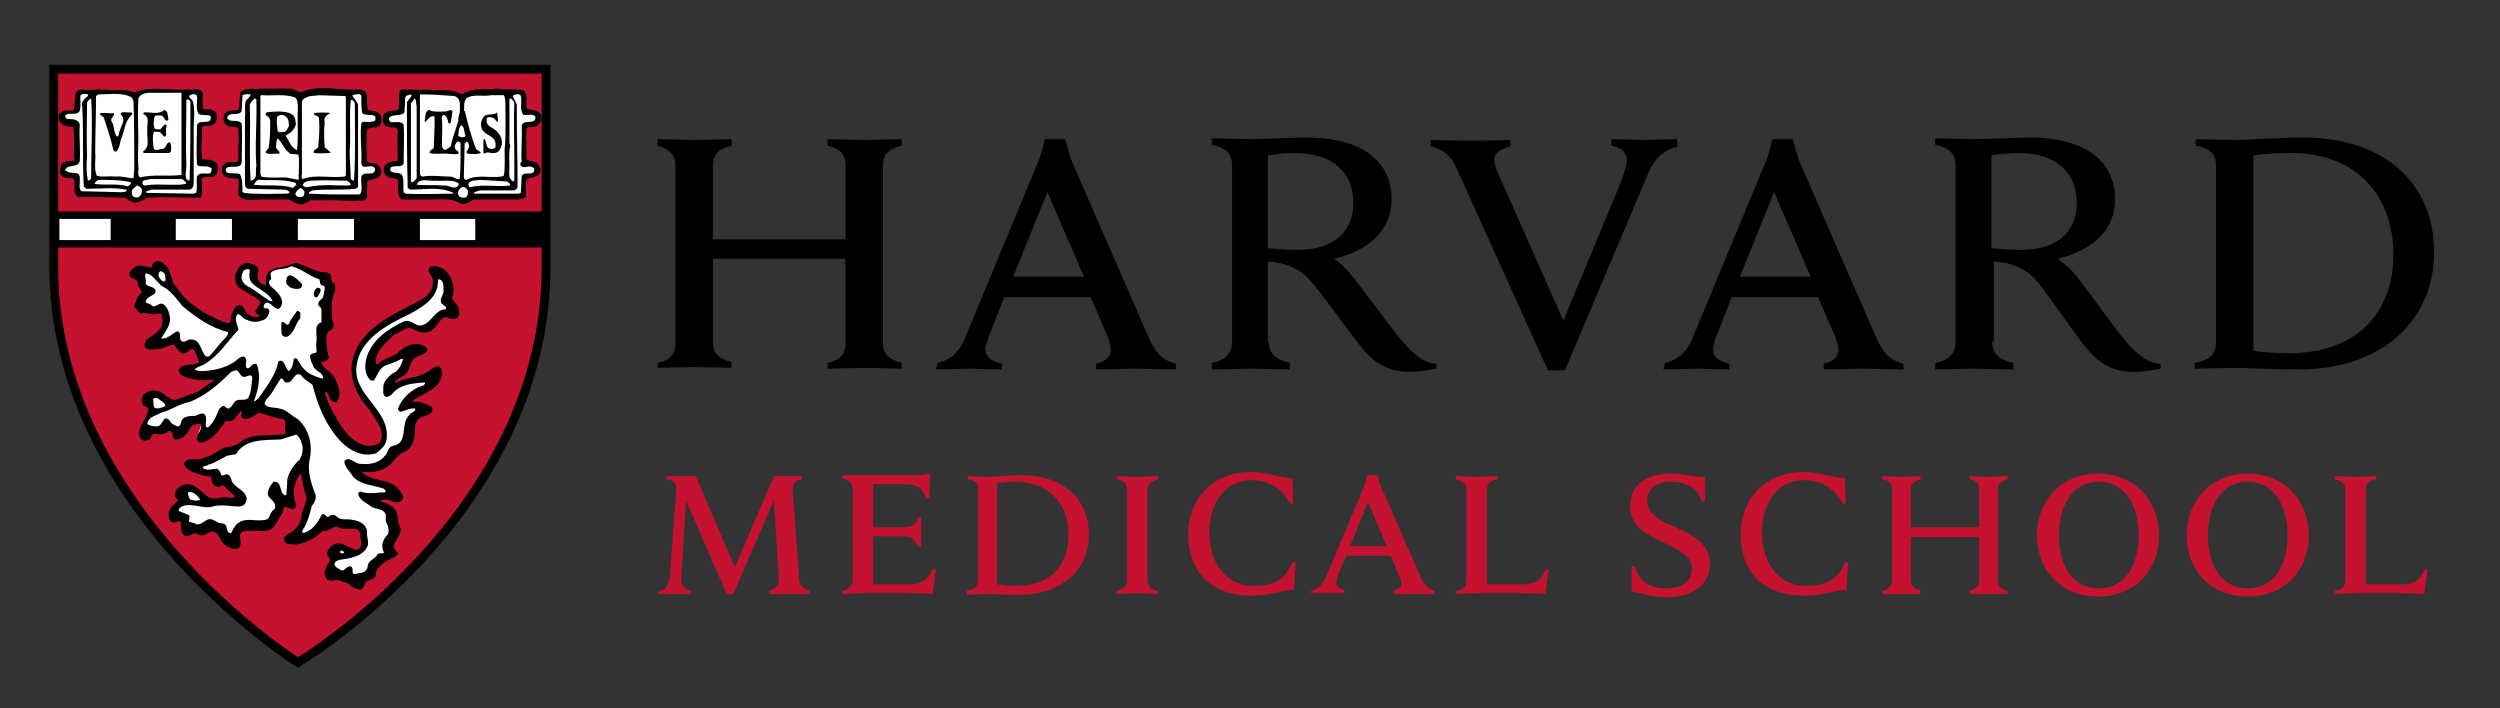 <?xml version="1.0" encoding="utf-8"?>
<!-- Generator: Adobe Illustrator 22.1.0, SVG Export Plug-In . SVG Version: 6.00 Build 0)  -->
<svg version="1.1" id="Layer_1" xmlns="http://www.w3.org/2000/svg" xmlns:xlink="http://www.w3.org/1999/xlink" x="0px" y="0px"
	 viewBox="0 0 307.2 87" style="enable-background:new 0 0 307.2 87;" xml:space="preserve">
<rect x="0" y="0" width="307.2" height="87" fill="#333333" stroke="none"/>
<style type="text/css">
	.st0{fill:#C41230;}
	.st1{fill:#FFFFFF;}
	.st2{fill:none;stroke:#000000;stroke-width:1.082;}
	.st3{fill:none;stroke:#000000;stroke-width:0.221;}
	.st4{fill:none;stroke:#000000;stroke-width:0.225;}
</style>
<g>
	<path class="st0" d="M36.6,8.5l-30.3,0L6.2,32.7c0,29.7,29.8,48.7,30.1,48.9l0.1,0.1c0.1,0,0.3-0.1,0.3-0.1
		C41.8,78.2,67,60.3,67,32.9l0-24.4C67,8.5,36.6,8.5,36.6,8.5L36.6,8.5L36.6,8.5z M66.9,30h-60v-3.5h60V30L66.9,30z"/>
	<path d="M16.5,11.5c2-0.9,4.3-0.2,6.5-0.4c0.6,0.1,1.4-0.3,1.8,0.3c0,0.7,0,1.3,0,1.9c0.2,0.5,0.9,0.1,1.2,0.3
		c0.2,0.1,0.5,0.2,0.5,0.5c0.1,0.3,0,0.6-0.1,0.9c-0.4,0.5-0.9,0.3-1.5,0.4l-0.2,0.2c0.1,1.2-0.2,2.3,0,3.4c0,0.2-0.1,0.6,0.2,0.7
		c0.6,0,1.1,0,1.6,0.4c0.2,0.3,0.2,0.7,0.1,1c-0.2,1.2-2.1-0.2-1.9,1.3c0,0.5,0.1,1.3-0.1,1.8c-2.2,0-4.5-0.2-6.6,0
		c-0.4,0.3-0.9,0.5-1.4,0.6c-0.5-0.1-0.8-0.3-1.1-0.6c-2-0.1-4-0.1-5.9-0.1C9,23.6,9.4,22.7,9.2,22c-0.3-0.4-0.8-0.1-1.2-0.3
		c-0.3,0-0.4-0.3-0.5-0.5c0-0.4,0-0.8,0.3-1.1c0.3-0.2,0.8-0.2,1.2-0.2l0.2-0.2c-0.1-1.4,0.2-2.6-0.1-4.1c-0.2-0.3-0.6,0-0.8-0.2
		c-0.4-0.1-0.7-0.2-0.9-0.6c-0.1-0.3-0.2-0.7,0.2-0.9c0.5-0.5,1.2,0.1,1.6-0.4l0.2-2c0.3-0.6,1.1-0.3,1.7-0.3c1-0.2,2.2,0,3.3,0
		C15.1,11.1,15.9,11.2,16.5,11.5L16.5,11.5L16.5,11.5L16.5,11.5z"/>
	<path d="M179,20.7c-0.6-1.4-1.6-2.4-3.2-2.7v-0.8c1,0,4.3,0.1,5.1,0.1c0.7,0,3.7-0.1,4.7-0.1v0.8c-0.9,0.2-2,0.7-2,1.6
		c0,0.7,0.4,1.6,1.2,3.3l7.3,16.5l6.9-16.6c0.5-1.3,0.9-2.4,0.9-3.2c0-0.9-0.8-1.5-1.9-1.7v-0.8c0.9,0,3.1,0.1,3.8,0.1
		c0.6,0,3.3-0.1,4.3-0.1V18c-1.7,0.5-2.8,1.4-3.7,3.6l-10.1,23.9h-2.1L179,20.7L179,20.7L179,20.7z"/>
	<path d="M80.8,44.6c1.3-0.3,2.2-0.9,2.2-2.4V20.3c0-1.4-0.9-2-2.2-2.4v-0.8c0.7,0,3.7,0.1,4.4,0.1c0.8,0,4-0.1,4.7-0.1v0.8
		c-1.3,0.3-2.3,0.9-2.3,2.4v9.1h16.3v-9.1c0-1.5-0.9-2.1-2.2-2.4v-0.8c0.7,0,3.8,0.1,4.6,0.1c0.7,0,3.8-0.1,4.5-0.1v0.8
		c-1.3,0.3-2.3,0.9-2.3,2.4v21.9c0,1.4,0.9,2,2.3,2.4v0.7c-0.7,0-3.7-0.1-4.5-0.1c-0.8,0-4,0.1-4.6,0.1v-0.7
		c1.3-0.3,2.2-0.9,2.2-2.4V31.8H87.6v10.3c0,1.5,0.9,2,2.3,2.4v0.7c-0.7,0-3.9-0.1-4.7-0.1c-0.7,0-3.7,0.1-4.4,0.1V44.6L80.8,44.6
		L80.8,44.6z M115.2,44.6c1.8-0.4,2.8-1.6,3.4-3.1l9-21.7c0.4-0.9,0.8-2.7,0.8-2.7h2.5c0,0,0.5,1.9,0.8,2.7l9.5,21.8
		c0.7,1.5,1.4,2.6,3.3,3.1l0,0.7c-1,0-4.2-0.1-5-0.1c-0.7,0-3.8,0.1-4.8,0.1l0-0.7c1.4-0.3,1.8-1.1,1.8-1.7c0-0.6-0.2-1.2-0.5-1.9
		l-2-4.6l-10.6,0l-1.8,4.6c-0.2,0.5-0.5,1.3-0.5,1.8c0,0.8,0.4,1.4,2,1.8l0,0.7c-0.9,0-3.4-0.1-4-0.1l-4.1,0.1L115.2,44.6
		L115.2,44.6L115.2,44.6z M133.2,34l-4.5-10.4L124.5,34H133.2L133.2,34z M115.2,44.6c1.8-0.4,2.8-1.6,3.4-3.1l9-21.7
		c0.4-0.9,0.8-2.7,0.8-2.7h2.5c0,0,0.5,1.9,0.8,2.7l9.5,21.8c0.7,1.5,1.4,2.6,3.3,3.1l0,0.7c-1,0-4.2-0.1-5-0.1
		c-0.7,0-3.8,0.1-4.8,0.1l0-0.7c1.4-0.3,1.8-1.1,1.8-1.7c0-0.6-0.2-1.2-0.5-1.9l-2-4.6l-10.6,0l-1.8,4.6c-0.2,0.5-0.5,1.3-0.5,1.8
		c0,0.8,0.4,1.4,2,1.8l0,0.7c-0.9,0-3.4-0.1-4-0.1l-4.1,0.1L115.2,44.6L115.2,44.6L115.2,44.6z M133.2,34l-4.5-10.4L124.5,34H133.2
		L133.2,34z M204.6,44.6c1.8-0.4,2.8-1.6,3.4-3.1l9-21.7c0.4-0.9,0.8-2.7,0.8-2.7h2.5c0,0,0.5,1.9,0.8,2.7l9.5,21.8
		c0.7,1.5,1.4,2.6,3.3,3.1l0,0.7c-1,0-4.2-0.1-5-0.1c-0.7,0-3.8,0.1-4.8,0.1l0-0.7c1.4-0.3,1.8-1.1,1.8-1.7c0-0.6-0.2-1.2-0.5-1.9
		l-2-4.6l-10.6,0l-1.8,4.6c-0.2,0.5-0.5,1.3-0.5,1.8c0,0.8,0.4,1.4,2,1.8l0,0.7c-0.9,0-3.3-0.1-3.9-0.1l-4.2,0.1L204.6,44.6
		L204.6,44.6L204.6,44.6z M222.5,34L218,23.6L213.8,34H222.5L222.5,34z M269.7,44.6c1.7-0.3,2.6-1,2.6-2.5V20.3
		c0-1.5-0.9-2.1-2.5-2.4v-0.8c0.9,0,4,0.1,4.9,0.1c1.4,0,5.3-0.3,8.3-0.3c10,0,16.1,5.6,16.1,14.1c0,8.3-6.3,14.4-16.7,14.4
		c-3,0-6.6-0.2-8-0.2c-0.8,0-3.7,0.1-4.7,0.1V44.6L269.7,44.6L269.7,44.6z M276.9,43.1c1,0.2,2.9,0.3,4.4,0.3
		c8.4,0,12.8-5.1,12.8-12.1c0-7.3-4.6-12.5-12.5-12.5c-1.6,0-3.6,0.1-4.7,0.3V43.1L276.9,43.1L276.9,43.1z"/>
	<path d="M155.9,42c0,1.5,0.9,2.2,2.6,2.6v0.8c-0.9,0-4-0.1-4.9-0.1c-0.8,0-3.8,0.1-4.7,0.1v-0.8c1.6-0.3,2.5-1.1,2.5-2.6V20.3
		c0-1.3-0.7-2.2-2.5-2.5v-0.8c0.9,0,3.9,0.1,4.8,0.1c1.4,0,5.3-0.2,6.8-0.2c6.7,0,10.5,2.8,10.5,7.6c0,3.8-2.8,6.3-7.1,7.3
		c0,0,1,0.6,1.9,1.7c1.2,1.4,4.6,6.1,5.9,7.7c1.3,1.6,3,3.5,4.8,3.5v0.6c-0.9,0.2-2.3,0.4-3.3,0.4c-2.3,0-4.1-0.8-5.9-3
		c-1.5-1.9-4.3-5.8-5.9-7.8c-1-1.2-2.2-2.2-4.3-2.6c-0.4-0.1-0.8-0.1-1.3-0.2V42L155.9,42L155.9,42z M155.9,30.5
		c0.9,0.1,2.2,0.2,3.5,0.2c5.3,0,6.9-3,6.9-5.7c0-3.8-2.5-6.2-7.2-6.2c-0.9,0-2.3,0.1-3.3,0.3V30.5L155.9,30.5L155.9,30.5z"/>
	<path d="M244.8,42c0,1.5,0.9,2.2,2.6,2.6v0.8c-0.9,0-4-0.1-4.9-0.1c-0.8,0-3.8,0.1-4.7,0.1v-0.8c1.6-0.3,2.5-1.1,2.5-2.6V20.3
		c0-1.3-0.7-2.2-2.5-2.5v-0.8c0.9,0,3.9,0.1,4.8,0.1c1.4,0,5.3-0.2,6.8-0.2c6.7,0,10.5,2.8,10.5,7.6c0,3.8-2.8,6.3-7.1,7.3
		c0,0,1,0.6,2,1.7c1.2,1.4,4.5,6.1,5.8,7.7c1.3,1.6,3,3.5,4.9,3.5v0.6c-0.9,0.2-2.3,0.4-3.3,0.4c-2.3,0-4.1-0.8-5.9-3
		c-1.5-1.9-4.2-5.8-5.7-7.8c-1-1.2-2.2-2.2-4.3-2.6c-0.4-0.1-0.8-0.1-1.3-0.2V42L244.8,42L244.8,42z M244.8,30.5
		c0.9,0.1,2.2,0.2,3.5,0.2c5.3,0,6.9-3,6.9-5.7c0-3.8-2.5-6.2-7.2-6.2c-0.9,0-2.3,0.1-3.3,0.3V30.5L244.8,30.5L244.8,30.5z"/>
	<path class="st0" d="M200.5,69.6h0.4c0.2,0.8,0.7,1.6,1.3,2c0.7,0.5,1.7,0.7,2.6,0.7c1.9,0,3.1-0.9,3.1-2.4c0-1.6-1.6-2.3-3.4-3.2
		c-1.4-0.7-4.2-1.7-4.2-4.5c0-2.5,1.9-4,4.9-4c2,0,2.9,0.5,4.3,0.4l0,3h-0.4c-0.5-1.8-2.1-2.4-3.9-2.4c-1.9,0-2.8,1.1-2.8,2.3
		c0,1.7,1.8,2.6,3.5,3.3c2,0.9,4.2,1.9,4.2,4.5c0,2.4-1.9,4.1-5.3,4.1c-2,0-3.3-0.6-4.3-0.7L200.5,69.6L200.5,69.6z"/>
	<path class="st0" d="M231.3,72.6c0.7-0.2,1.2-0.5,1.2-1.2V60.1c0-0.7-0.4-1.1-1.2-1.2v-0.4c0.4,0,1.9,0.1,2.3,0.1
		c0.4,0,2.1-0.1,2.4-0.1v0.4c-0.7,0.2-1.2,0.5-1.2,1.2v4.7h8.4v-4.7c0-0.8-0.4-1.1-1.2-1.2v-0.4c0.4,0,2,0.1,2.4,0.1
		c0.4,0,2-0.1,2.3-0.1v0.4c-0.7,0.2-1.2,0.5-1.2,1.2v11.3c0,0.7,0.5,1.1,1.2,1.2V73c-0.4,0-2,0-2.3,0c-0.4,0-2,0-2.4,0v-0.4
		c0.7-0.2,1.2-0.5,1.2-1.2V66h-8.4v5.3c0,0.8,0.5,1.1,1.2,1.2V73c-0.4,0-2,0-2.4,0c-0.4,0-2,0-2.3,0V72.6L231.3,72.6z"/>
	<path class="st0" d="M227.1,69.3l-0.2,3.2c-1.1-0.1-2.6,0.7-5.2,0.7c-5.4,0-7.8-3.3-7.8-7.5c0-4.5,3.1-7.7,7.7-7.7
		c2.3,0,3.6,0.8,5.1,0.7l0.1,3.2h-0.4c-0.8-1.9-2.8-2.9-4.7-2.9c-3.4,0-5.2,3-5.2,6.5c0,2.9,1.5,6.5,5.5,6.5c2.3,0,3.9-0.8,4.7-2.9
		H227.1L227.1,69.3z"/>
	<path class="st0" d="M250.3,65.8c0-4.2,2.9-7.6,7.5-7.6c4.6,0,7.5,3.4,7.5,7.6c0,4.2-2.9,7.5-7.5,7.5
		C253.2,73.3,250.3,70,250.3,65.8L250.3,65.8z M262.8,65.8c0-3.4-1.5-6.6-4.9-6.6c-3.4,0-4.9,3.2-4.9,6.6c0,3.4,1.5,6.5,4.9,6.5
		C261.3,72.3,262.8,69.2,262.8,65.8L262.8,65.8z"/>
	<path class="st0" d="M268.7,65.8c0-4.2,2.9-7.6,7.5-7.6c4.6,0,7.5,3.4,7.5,7.6c0,4.2-2.9,7.5-7.5,7.5
		C271.6,73.3,268.7,70,268.7,65.8L268.7,65.8z M281.1,65.8c0-3.4-1.5-6.6-4.9-6.6c-3.4,0-4.9,3.2-4.9,6.6c0,3.4,1.5,6.5,4.9,6.5
		C279.6,72.3,281.1,69.2,281.1,65.8L281.1,65.8z"/>
	<path class="st0" d="M103.6,58.4h9.2c0.3,0,0.8,0,1.1-0.2h0.4l-0.1,3h-0.4c-0.3-0.9-0.8-1.7-2.6-1.7h-3.9v5.3c0,0,2.9,0,3.2,0
		c0.4,0,1,0,1.2-0.1c0.7-0.2,1-0.5,1.1-1.1h0.4c0,0.4,0,1.4,0,1.7c0,0.3,0,1.4,0,1.9h-0.4c-0.2-0.6-0.5-1-1.1-1.2
		c-0.2-0.1-0.8-0.1-1.2-0.1c-0.2,0-3.2,0-3.2,0v5.9h4.4c1.9,0,2.4-0.8,2.9-1.9l0.4,0.1l-0.4,3c-1.4-0.1-2.2-0.1-3.8-0.1H106
		c-0.4,0-2,0.1-2.5,0.1v-0.4c0.8-0.2,1.3-0.6,1.3-1.3V60.1c0-0.7-0.4-1.1-1.3-1.3V58.4L103.6,58.4z"/>
	<path class="st0" d="M138.5,60.2c0-0.7-0.4-1.2-1.3-1.3v-0.4c0.5,0,2.1,0.1,2.6,0.1c0.4,0,2-0.1,2.5-0.1v0.4
		c-0.9,0.2-1.3,0.6-1.3,1.3v11.1c0,0.7,0.4,1.2,1.3,1.3V73c-0.5,0-2-0.1-2.5-0.1c-0.4,0-2.1,0.1-2.6,0.1v-0.4
		c0.9-0.2,1.3-0.6,1.3-1.3V60.2L138.5,60.2z"/>
	<path class="st0" d="M161.1,72.6c0.9-0.2,1.4-0.8,1.8-1.6l4.7-11.2c0.2-0.5,0.4-1.4,0.4-1.4h1.3c0,0,0.2,1,0.4,1.4l4.9,11.2
		c0.4,0.8,0.7,1.3,1.7,1.6l0,0.4c-0.5,0-2.2,0-2.6,0c-0.4,0-2,0-2.5,0l0-0.4c0.7-0.2,1-0.5,1-0.9c0-0.3-0.1-0.6-0.3-1l-1-2.4h-5.5
		l-1,2.4c-0.1,0.3-0.2,0.7-0.2,0.9c0,0.4,0.2,0.7,1,0.9l0,0.4c-0.5,0-1.7,0-2,0l-2.1,0L161.1,72.6L161.1,72.6z M170.4,67.1l-2.3-5.4
		l-2.2,5.4H170.4L170.4,67.1z"/>
	<path class="st0" d="M159.2,69.3l-0.2,3.2c-1.1-0.1-2.6,0.7-5.2,0.7c-5.3,0-7.8-3.3-7.8-7.5c0-4.5,3.1-7.7,7.7-7.7
		c2.3,0,3.6,0.8,5.1,0.7l0.1,3.2h-0.4c-0.8-1.9-2.8-2.9-4.7-2.9c-3.4,0-5.2,3-5.2,6.5c0,2.9,1.5,6.5,5.5,6.5c2.3,0,3.9-0.8,4.7-2.9
		H159.2L159.2,69.3z"/>
	<path class="st0" d="M190,69.9c-0.5,1.1-1,1.9-2.9,1.9h-4.4V60.2c0-0.8,0.5-1.2,1.3-1.3v-0.4c-0.5,0-2.1,0.1-2.5,0.1
		c-0.5,0-2.1-0.1-2.6-0.1v0.4c0.9,0.2,1.3,0.6,1.3,1.3v11.1c0,0.8-0.4,1.2-1.3,1.3V73c0.5,0,2.2-0.1,2.6-0.1c0,0,0,0,0,0l0,0h4.6
		c1.6,0,2.4,0,3.8,0.1l0.4-3L190,69.9L190,69.9z"/>
	<path class="st0" d="M298,69.9c-0.5,1.1-1,1.9-2.9,1.9h-4.4V60.2c0-0.8,0.5-1.2,1.3-1.3v-0.4c-0.5,0-2.1,0.1-2.5,0.1
		c-0.5,0-2.1-0.1-2.6-0.1v0.4c0.9,0.2,1.3,0.6,1.3,1.3v11.1c0,0.8-0.4,1.2-1.3,1.3V73c0.5,0,2.2-0.1,2.6-0.1c0,0,0,0,0,0l0,0h4.6
		c1.6,0,2.4,0,3.8,0.1l0.4-3L298,69.9L298,69.9z"/>
	<path class="st0" d="M118.8,72.6c0.9-0.2,1.4-0.5,1.4-1.3V60.1c0-0.8-0.5-1.1-1.3-1.2v-0.4c0.5,0,2.1,0.1,2.5,0.1
		c0.7,0,2.6-0.2,4.1-0.2c5.2,0,8.3,2.9,8.3,7.3c0,4.3-3.3,7.4-8.6,7.4c-1.5,0-3.3-0.1-4-0.1c-0.4,0-1.9,0.1-2.4,0.1V72.6L118.8,72.6
		z M122.5,71.8c0.5,0.1,1.4,0.2,2.2,0.2c4.3,0,6.6-2.4,6.6-6.3c0-3.8-2.4-6.5-6.5-6.5c-0.8,0-1.8,0.1-2.3,0.2V71.8L122.5,71.8z"/>
	<path class="st0" d="M98.2,71l-0.8-10.8c-0.1-0.7,0.3-1.1,1.1-1.3v-0.4c-0.6,0-1.6,0-1.9,0c-0.3,0-1,0-1.5,0l-4.8,11.2l-4.8-11.2
		c-0.5,0-1.3,0-1.6,0c-0.4,0-1.5,0-2,0v0.4c0.9,0.1,1.3,0.6,1.2,1.3L82.3,71c-0.1,0.9-0.5,1.5-1.5,1.7V73l2.1,0c0.3,0,1.5,0,2,0
		v-0.4c-1-0.3-1.2-0.8-1.2-1.5l0.6-9.6l5,11.5h0.8l5-11.5l0.6,9.6c0,0.7-0.2,1.2-1.2,1.5V73c0.5,0,2.2,0,2.5,0l2.5,0v-0.4
		C98.7,72.4,98.2,71.9,98.2,71L98.2,71z"/>
	<path class="st1" d="M19.2,32.8c0,0-0.1,0.4-0.1,0.4c0,0.2-0.2,0.4-0.4,0.4l-0.9-0.1c-0.4-0.1-0.7-0.2-0.9-0.1
		c-0.1,0.1-0.3,0.2-0.5,0.4c0.1,0,0.1,0.1,0.1,0.1c0.2,0.1,0.6,0.2,0.7,0.7c0,0.4,0.2,0.7,0.4,0.9l0.2,0.2c0.1,0.1,0.1,0.2,0.1,0.3
		c0,0.1,0,0.1-0.1,0.2l-0.4,0.5c0,0-0.2,0.2-0.2,0.2c0,0-0.2,0.5-0.3,0.7c0.1,0.2,0.2,0.3,0.3,0.3c0.4-0.1,0.7,0,1,0l0.6,0.1
		c0,0,0.1,0,0.1,0l0.2,0c0.3,0,0.6-0.1,0.9,0.1c0,0,0.3,0.6,0.3,0.6c0.1,0.2,0.1,0.3,0.1,0.5c0,0.2,0,0.4-0.1,0.6l-0.1,0.3
		c0,0.1,0,0.2-0.1,0.2c-0.5,0.8-1.3,1.4-2.1,1.8c0.1,0,0.1,0,0.1,0c0,0,0,0,0,0.1c0,0,0,0,0,0c0.1,0.1,0.4,0.1,0.7,0l0.2,0
		c0.4,0,0.7-0.1,1.1-0.3l1.2-0.3c0.2-0.1,0.3,0.1,0.4,0.2c0.2,0.4,0.5,0.8,0.7,0.9c0,0,0,0,0.2-0.2c0.2-0.2,0.6-0.5,1.2-0.3
		c0,0,0.1,0,0.1,0.1c0.4,0.3,0.5,0.7,0.6,1.1c0.1,0.2,0.1,0.5,0.3,0.6c0.1,0.1,0.1,0.2,0.1,0.2c0,0,0,0.1,0,0.1
		c0,0.4-0.4,0.6-0.5,0.7l-0.1,0c0,0-0.1,0.1-0.1,0.1l-1,0.2c-0.3,0-0.6,0.1-0.8,0.2c0,0,0,0.1,0.1,0.1c0.4,0.2,1,0.3,1.6,0.4
		l0.3,0.1c0,0,0.7,0,0.7,0l1.2,0c0.2,0,0.3,0.1,0.3,0.2c0.1,0.1,0,0.3-0.1,0.4l-0.2,0.3c0,0.1-0.1,0.1-0.1,0.1l-1.9,1.3
		c-0.1,0-1.1,0.4-1.1,0.4l-1.5,0.6c0,0-0.1,0-0.1,0c-0.9,0.2-1.5-0.3-1.9-0.6c-0.3-0.3-0.6-0.5-1-0.5c-0.4,0-0.6,0.1-0.9,0.3
		c-0.1,0.1-0.1,0.2-0.1,0.4c0,0.1,0,0.1,0,0.2c0,0,0.1,0,0.1,0c0.2,0.1,0.6,0.2,0.6,0.7c0,0.7-0.3,1.2-0.6,1.7
		c-0.2,0.4-0.5,0.9-0.5,1.3c0,0,0,0.1,0,0.1c0,0.1,0,0.2,0.1,0.2c0,0,0.1,0,0.1,0c0,0,0.1,0,0.1,0c0,0,0.1-0.2,0.1-0.2
		c0.1-0.2,0.3-0.5,0.7-0.6c0,0,0.1,0,0.1,0c0.8,0.1,1.2,0,1.5-0.3c0.1-0.1,0.2-0.1,0.3-0.1c0.2,0,0.5,0,0.7,0.2
		c0.2,0.2,0.3,0.4,0.3,0.6c0,0,0,0.1,0,0.2c0.5-0.1,0.8-0.5,1.2-1.2l0.2-0.3c0.1-0.1,0.2-0.2,0.3-0.2l0.3-0.1c0.4-0.1,0.9-0.3,1.3,0
		c0.1,0.1,0.2,0.2,0.2,0.3c0,0.1,0,0.2,0,0.3c0,0.4-0.2,0.8-0.3,1.1c0,0-0.1,0.2-0.1,0.4c0.7-0.2,1.3-0.8,1.8-1.5l0.3-0.4
		c0.1-0.2,0.3-0.7,0.9-0.7c0,0,0.1,0,0.1,0c0.3,0.1,0.4,0,0.7-0.5l0.6-0.7c0.1-0.1,0.1-0.1,0.3-0.1h0.2c0.1,0,0.2,0,0.3,0.1
		C30,49.9,30,49.9,30,50c0,0,0,0.6,0,0.6s0,0,0,0c0.1,0,0.4-0.2,0.6-0.2c0,0,0.8-0.5,0.8-0.5c0.1-0.1,0.3-0.1,0.4,0l3,0.8
		c0.6,0.2,0.7,0.7,0.7,1c0,0.1,0,0.3,0,0.4c0,0.1,0,0.2,0,0.3c0,0.1,0,0.1,0.1,0.2c0.1,0.1,0.1,0.2,0.1,0.3c0,0.1,0,0.1,0,0.2
		c-0.1,0.3-0.4,0.6-1.2,0.6c0,0-1.5,0.1-1.5,0.1c-1.3,0-2.4,0-3.3,0.9c0,0-0.8,0.8-0.8,0.8c-0.1,0.1-0.2,0.1-0.3,0.1
		c-0.6,0-1,0.3-1.5,0.6c-0.5,0.3-0.9,0.6-1.5,0.7C24.9,57,24.4,57,24,57c-0.4,0-0.6,0-0.7,0.1c0.4,0.5,1.1,0.7,1.8,0.9
		c0.1,0,0.4,0.1,0.4,0.1c0.3,0,0.8,0,1.1,0.5c0,0,0,0.1,0,0.2c0,0.4,0.1,0.6,0.3,0.6c0,0,0.1,0,0.1,0c0.2-0.1,0.6-0.3,1,0
		c0.1,0.1,0.7,0.7,0.7,0.7l0.8,0.8c0.1,0.1,0.1,0.3,0,0.5c-0.4,0.6-1.1,0.5-1.5,0.5l-0.3,0c0,0-0.4,0-0.4,0
		c-0.7,0.1-1.5,0.3-2.1-0.5c0,0,0.1,0.1,0.1,0.1l-0.6-0.5c-0.5-0.4-0.9-0.8-1.5-0.8c-0.6,0.2-0.9,0.4-1,0.7c0,0,0,0,0,0
		c0,0,0.1,0.2,0.1,0.2l0.3,0.3c0.1,0.1,0.1,0.2,0.1,0.3c0,0,0,0,0,0.1c0,0.1-0.1,0.2-0.2,0.3c-0.5,0.3-1.1,0.9-1.1,1.5
		c0,0.1,0,0.2,0,0.2c0,0,0,0.1,0,0.1c0.1,0,0.2-0.1,0.2-0.1c0.2-0.1,0.6-0.2,1,0c0.1,0.1,0.2,0.2,0.2,0.3l0,0.5
		c0,0.5,0.1,0.8,0.2,0.9c0.1,0,0.2-0.1,0.2-0.1c0.3-0.2,0.9-0.4,1.5,0c0.1,0,0.3,0,0.6-0.2l0.6-0.3c0.1,0,0.1,0,0.1,0
		c1.1,0,1.5,0.9,1.8,1.5c0,0,0,0,0,0c0,0,0,0,0,0c0.5,0.4,0.9,0.6,1.2,0.5c0,0,0-0.1,0-0.1c0-0.1,0-0.2,0-0.4c0-0.1-0.1-0.3-0.1-0.5
		c0-0.4,0.1-0.8,0.7-1c0.1,0,1.1-0.1,1.1-0.1l0.6,0c0,0,0.1,0,0.1,0c0.9,0.1,1.7,0.1,2-0.5c0,0,0.7-1.1,0.8-1.3
		c0-0.1,0.1-0.8,0.1-0.8c0-0.2,0.1-0.3,0.3-0.3c0.3-0.1,0.7,0,0.9,0.1c0,0,0.1,0,0.2,0.1c-0.2-0.5-0.3-1-0.3-1.6
		c0-0.3,0-0.5,0.1-0.8c0.2-0.8,0.5-1.4,1-1.8c0.1-0.1,0.3-0.2,0.5-0.1l0.2,0.1c0.1,0.1,0.2,0.2,0.3,0.3l0.2,1
		c0.1,0.6,0.2,1.3,0.5,1.8c0,0.1,0.1,0.1,0,0.2l-0.4,1.5l-0.3,1.2c-0.3,1.1-1,2-2,2.5c0,0,0,0.1,0,0.1c0,0,0.2,0,0.4,0
		c0,0,0.3,0,0.4,0c1.1-0.1,2.2-0.7,2.9-1.5c0.1-0.1,0.3-0.2,0.4-0.1c0.2,0.1,0.4,0,0.7-0.2c0.4-0.2,0.9-0.5,1.5-0.1
		c0.3,0.2,0.6,0.2,1,0.1c0.6,0,1.6-0.1,1.9,1c0,0,0,0.2,0,0.2l0,0.5c0.1,0.6,0.2,1.6-0.9,1.9c-0.1,0-0.1,0-0.2,0l-1.1-0.4
		c-0.9-0.4-1.3-0.6-1.7,0c-0.1,0.1-0.2,0.3-0.2,0.4c0.2,0.3,0.5,0.9,0,1.4c0,0,0.1-0.1,0.1-0.1l-0.1,0.1c-0.3,0.5-0.5,0.8-0.3,1.2
		c0,0,0.1,0.1,0.4,0c0.5-0.2,0.9,0,1.3,0.1l0.5,0.2c0.1,0,0.2,0.1,0.2,0.1L43,71c0.4,0.3,0.7,0.5,1.1,0.6c0,0,0-0.1,0-0.1l0.2-0.5
		c0.1-0.1,0.7-0.4,0.7-0.4c0.5-0.2,0.5-0.2,0.5-0.4c0.1-0.7,0.6-1.4,1.3-1.8c0.1,0,0.2-0.1,0.3-0.1c0.2,0,0.7-0.2,1-0.4
		c0,0-0.1-0.1-0.1-0.1L48,67.7c-0.1-0.1-0.1-0.2-0.2-0.3c0-0.1,0-0.2,0-0.3c0-0.5,0.3-0.9,0.5-1.3c0.2-0.4,0.4-0.6,0.4-0.8
		c0-0.1,0-0.2-0.2-0.4c0-0.1-0.1-0.1-0.1-0.1l-0.1-0.7c-0.1-0.5-0.1-0.9-0.4-1.1c0,0-0.8-0.4-0.8-0.4l-0.8-0.4
		c-0.2-0.1-0.2-0.2-0.2-0.4c0-0.4,0.2-0.6,0.7-0.7l0.1,0c0.6-0.2,1,0,1.4,0.2c0.4,0.1,0.5,0.1,0.6,0.1c-0.1-0.3-0.4-0.6-0.6-0.9
		c-0.5-0.3-1.1-0.5-1.7-0.6c-1-0.2-2-0.5-2.7-1.4c-0.1-0.1-0.1-0.2-0.1-0.3c0-0.1,0-0.2,0.1-0.3l0.1-0.1c0.1-0.1,0.3-0.2,0.4-0.1
		c1.2,0.3,2.4,0,3.2-0.7c0.5-0.6,1.1-1.4,2-1.7c0.7-0.5,0.8-1.4,0.8-2.5c0-0.6,0.3-1.1,0.7-1.5c0,0,0.9-0.4,0.9-0.4
		c0.3-0.1,0.4-0.1,0.4-0.2c-0.5-0.3-1.1-0.5-1.7-0.4c-0.1,0-0.2,0-0.3-0.1c-0.3-0.1-0.3-0.3-0.4-0.5c0,0,0-0.1,0-0.1
		c0-0.3,0.2-0.5,0.4-0.6l0.1-0.1c0,0,0.1-0.1,0.1-0.1l1-0.5c1.2-0.7,2-1.2,2-2.2c0,0,0,0,0,0c0-0.1,0-0.1,0-0.1
		c-0.1,0.1-0.3,0.1-0.5,0.3l-0.7,0.4c-0.6,0.3-1.3,0.5-2,0.6c-0.7,0.1-1.3,0.3-1.8,0.6c-0.1,0-0.2,0.1-0.2,0.1
		c-0.2,0-0.5-0.1-0.6-0.4c0-0.1,0-0.2,0-0.3c0-0.2,0.1-0.4,0.2-0.5c0.2-0.3,0.5-0.5,0.8-0.6c0.4-0.2,0.6-0.3,0.7-0.6
		c0,0,0.1-0.3,0.1-0.3c0.2-0.5,0.4-1.2,1.1-1.5c0.1,0,0.6-0.3,0.6-0.3c0.1,0,0.2-0.1,0.2-0.1c0,0,0,0-0.1-0.1
		c-1.1-0.3-2.1,0.5-2.6,1c0,0-0.1,0.1-0.1,0.1l-0.4,0.2c-0.7,0.3-1.4,0.6-1.9,1.1c-0.1,0.1-0.1,0.1-0.2,0.1c-0.2,0.1-0.4,0-0.6-0.1
		c-0.2-0.1-0.3-0.3-0.3-0.6c-0.2-1.6,1.1-2.8,2.2-3.8l0.3-0.2c0,0,0.2-0.1,0.2-0.1l0.6-0.3c0.5-0.3,1.1-0.7,1.9-0.4
		c0.6,0.3,1.1,0.5,1.6,0.4c0.3-0.1,0.6-0.4,0.8-0.8c0.2-0.3,0.5-0.7,1-1c0.5-0.2,0.8,0,1.1,0c0.1,0,0.4,0.1,0.4,0.1
		c0,0,0.1-0.1,0.1-0.1c0,0,0-0.1,0-0.1c0-0.3-0.2-0.6-0.5-1L54.8,37c-0.1-0.1-0.1-0.1-0.1-0.2c0-0.1,0-0.1,0-0.2
		c0.1-0.3,0.2-0.6,0.2-1c0-0.8-0.3-1.5-0.9-2.1c-0.2-0.1-0.6-0.3-1-0.3c0.1,0.1,0.1,0.2,0.1,0.2l0.4,0.8c0,0.1,0,0.2,0,0.3
		c0,1.8-1.6,2.6-2.8,3.2l-1.1,0.6c-2.6,1.3-5.9,3.4-6.1,6.7c0,1.7,0.8,3.4,2.1,4.8c0,0,0.1,0.1,0.1,0.1l0.5,0.7
		c0.5,0.8,1.1,1.7,1.1,2.7c0,0.3,0,0.5-0.1,0.8c-0.4,1-1.6,1-2,1c-2.5-0.2-3.9-2.7-4.9-4.6L40,50.5c0,0-0.2-0.4-0.2-0.4
		c-0.3-0.6-0.6-1.2-0.6-1.9c0-0.1,0-0.3,0.1-0.4c0.1-0.1,0.4-0.4,0.9-0.1c0.1,0,0.5,0.8,0.5,0.8c0.1,0.1,0.1,0.2,0.1,0.3
		c0-0.1,0.1-0.2,0.1-0.4c0-0.4-0.2-0.9-0.4-1.4l-0.1-0.1c-0.1-0.2-0.4-0.5-0.7-0.7c-0.4-0.3-0.8-0.7-1-1.2c0,0,0-0.1,0-0.2
		c0,0,0,0,0-0.1c0-0.6,0.5-0.7,0.7-0.8c0,0,0.1,0,0.1,0c-0.2-0.6-0.3-1.3-0.3-2c0-0.3,0-0.7,0.1-1c0,0,0,0,0,0c0,0,0,0,0,0
		c0,0,0,0,0,0L40,40c0.2-0.1,0.2-0.1,0.2-0.2C40,39.1,40,38.4,40,37.7c0-0.3,0-0.6,0-0.9c0-0.1,0.2-0.7,0.2-0.7
		c0.1-0.3,0.2-0.5,0.2-0.7c0-0.1,0-0.1-0.1-0.2c-0.4-0.2-0.5-0.7-0.5-0.9c0,0,0-0.2,0-0.2c0,0,0,0,0,0c0.1,0,0.1,0,0.1,0
		c-1.1,0-1.9-0.4-2.7-0.8l-0.9-0.4c-0.2-0.1-0.4,0-0.7,0.2L35,33.2c0,0-0.5,0.1-0.5,0.1c-0.5,0.1-1,0.2-1.3,0.5
		C33,34,33,34.2,33,34.7l0,0.3c0,0,0,0.1,0,0.1c-0.1,0.3-0.3,0.4-0.4,0.4c-0.3,0.1-0.6,0-0.7-0.1l-0.1,0c-0.8-0.4-1.1-1.2-0.9-2
		c0-0.1-0.1-0.3-0.1-0.3c-0.2-0.1-0.6-0.2-0.9-0.1c-0.2,0.1-0.4,0.3-0.6,0.8c0,0-0.1,0.1-0.1,0.2c0,0,0,0.1,0,0.1
		c0,0.3,0.1,0.6,0.2,0.7c0.3,0.4,0.9,0.6,1.4,0.9l1.3,0.8c0.1,0.1,0.1,0.1,0.1,0.2c0,0.1,0.1,0.3,0.1,0.4c0,0.5-0.2,0.8-0.5,1.1
		c0,0,0,0,0,0c0.1,0.1,0.4,0.3,0.4,0.7c0,0.1,0,0.1,0,0.2c0,0.2-0.2,0.3-0.3,0.3c-0.8,0.2-1.6,0-2.1-0.4c0,0-0.4-0.5-0.4-0.5
		c-0.1-0.2-0.2-0.3-0.3-0.3c-0.1,0.1-0.1,0.2-0.2,0.3l-0.2,0.4c0-0.1,0,0.3,0,0.3c0,0.3-0.1,0.7-0.4,1c-0.1,0.1-0.2,0.1-0.3,0.1
		l-0.4,0c-1.6-0.5-3.1-1.4-4.7-2.6c-0.7-0.5-1.2-1.3-1.7-2l-0.4-0.5c0,0-0.1-0.1-0.1-0.1l-0.1-0.5c-0.3-1-0.5-1.6-1.2-1.9
		C19.4,32.7,19.3,32.8,19.2,32.8L19.2,32.8L19.2,32.8z M20.3,38.6L20.3,38.6C20.3,38.6,20.3,38.6,20.3,38.6L20.3,38.6L20.3,38.6z
		 M17.1,38c0.1,0,0.1,0,0.2,0C17.2,37.9,17.1,37.9,17.1,38L17.1,38L17.1,38z M31.7,38.5c0.1-0.1,0.1-0.1,0.1-0.2c0,0,0,0,0,0
		C31.8,38.4,31.8,38.4,31.7,38.5L31.7,38.5L31.7,38.5z M39.6,43.9C39.6,43.9,39.7,43.9,39.6,43.9C39.7,43.9,39.7,43.9,39.6,43.9
		C39.6,43.9,39.6,43.9,39.6,43.9L39.6,43.9L39.6,43.9z M29.9,50.6C29.9,50.6,30,50.6,29.9,50.6C30,50.6,29.9,50.6,29.9,50.6
		L29.9,50.6L29.9,50.6L29.9,50.6z M30,50.7C30,50.7,30,50.7,30,50.7C30,50.7,30,50.7,30,50.7C30,50.7,30,50.7,30,50.7L30,50.7
		L30,50.7z M21.3,53.3C21.3,53.3,21.4,53.3,21.3,53.3C21.4,53.3,21.4,53.3,21.3,53.3L21.3,53.3L21.3,53.3z M35.8,61.9
		c0,0,0,0.1,0,0.2C35.8,62,35.8,61.9,35.8,61.9C35.8,61.9,35.8,61.9,35.8,61.9L35.8,61.9L35.8,61.9z M36.3,66.2c0,0,0.1,0,0.1,0
		C36.4,66.2,36.3,66.2,36.3,66.2L36.3,66.2L36.3,66.2z"/>
	<path class="st2" d="M6.6,32.7c0-7.1,0-15,0-24.2h60.5c0,0,0,3.6,0,24.3c0,30.6-30.5,48.6-30.5,48.6S6.6,62.6,6.6,32.7L6.6,32.7
		L6.6,32.7z"/>
	<path d="M48.8,68L48.8,68C48.8,68,48.8,68,48.8,68L48.8,68L48.8,68L48.8,68L48.8,68L48.8,68L48.8,68L48.8,68L48.8,68L48.8,68
		L48.8,68L48.8,68c-0.2-0.2-0.4-0.5-0.5-0.6c-0.2-1.1,1.4-1.8,0.6-2.9c-0.2-0.7,0-1.5-0.7-2.1c-0.5-0.4-1.1-0.5-1.7-0.8
		c0-0.3,0.4-0.2,0.6-0.3c0.9-0.2,1.7,0.8,2.3,0c0.1-0.6-0.5-1.1-0.9-1.5c-1.3-0.9-3.3-0.6-4.3-1.9l0.1-0.1c1.3,0.3,2.7,0,3.6-0.8
		c0.6-0.7,1.1-1.4,2-1.7c0.9-0.7,1-1.8,1-2.9c0-0.4,0.2-0.8,0.6-1.1c0.5-0.4,1.7-0.3,1.5-1.2c-0.7-0.4-1.4-0.7-2.2-0.6
		c-0.4-0.2,0.1-0.5,0.2-0.6c1.3-0.8,3.2-1.3,3.2-3.2c-0.1-0.2-0.1-0.5-0.4-0.6c-0.6,0.1-0.9,0.6-1.4,0.8c-1.2,0.7-2.7,0.6-3.8,1.3
		c-0.2,0-0.2-0.3-0.1-0.4c0.4-0.6,1.3-0.6,1.6-1.4c0.2-0.6,0.4-1.4,1-1.6c0.4-0.3,1-0.3,1.3-0.8c0-0.3-0.4-0.4-0.6-0.5
		c-1.1-0.4-2.3,0.3-3,1.1c-0.8,0.4-1.8,0.7-2.4,1.3c-0.1,0-0.3,0-0.3-0.2c-0.2-1.6,1.3-2.7,2.3-3.7c0.8-0.2,1.4-1.1,2.3-0.7
		c0.6,0.3,1.2,0.6,1.9,0.4c0.9-0.3,1.1-1.3,1.9-1.8c0.6-0.2,1.4,0.7,1.8-0.2c0.2-0.9-0.5-1.4-0.9-2c0.5-1.2,0.1-2.7-0.9-3.5
		c-0.5-0.3-1.1-0.5-1.6-0.3c-0.4,0.6,0.4,0.9,0.4,1.5c0.2,2.3-2.3,2.8-3.7,3.7c-2.8,1.4-6.1,3.5-6.3,7.1c0,2,0.9,3.7,2.2,5.1
		c0.7,1.2,1.9,2.4,1.4,3.9c-0.3,0.6-1,0.7-1.6,0.7c-2.4-0.2-3.7-2.8-4.7-4.6c-0.3-0.7-0.7-1.4-0.8-2.2c0.1-0.1,0.2-0.1,0.4,0
		c0.4,0.4,0.4,1.3,1.1,1.2c0.6-0.8,0.2-1.8-0.2-2.7c-0.4-0.8-1.3-1.1-1.7-1.9c0-0.6,0.8-0.2,0.9-0.8c-0.3-1-0.4-2.1-0.2-3
		c0.2-0.4,0.8-0.4,0.8-0.9c-0.3-1-0.3-2-0.2-3.1c0.1-0.6,0.6-1.3,0.3-2c-0.7-0.2-0.1-1.1-0.8-1.3c-1.3,0-2.3-0.7-3.5-1.1
		c-0.6-0.2-1,0.2-1.5,0.3c-0.8,0.2-1.5,0.2-2.1,0.7c-0.4,0.4-0.3,0.9-0.3,1.5c-0.1,0.4-0.4,0-0.6,0c-0.6-0.3-0.8-0.9-0.6-1.5
		c0.1-0.3,0-0.6-0.3-0.8c-0.4-0.2-0.9-0.4-1.3-0.2c-0.6,0.2-0.7,0.8-1,1.3c0,0.4,0,0.9,0.2,1.2c0.8,0.8,1.9,1.1,2.8,1.9
		c0.2,0.5-0.2,0.9-0.5,1.3c0,0.4,0.6,0.4,0.5,0.8c-0.6,0.2-1.3,0-1.7-0.4c-0.3-0.3-0.4-0.9-0.9-1c-0.5,0-0.6,0.6-0.8,1
		c-0.2,0.4,0,0.9-0.4,1.2l-0.4,0c-1.6-0.6-3.1-1.4-4.5-2.5c-0.8-0.6-1.4-1.6-2.1-2.4c-0.3-1-0.5-2.4-1.7-2.7c-0.3,0-0.6,0.1-0.7,0.4
		l-0.1,0.4c-0.6,0-1.3-0.4-1.9-0.2c-0.3,0.2-0.6,0.4-0.8,0.8c0,0.7,0.8,0.4,1,1c0,0.5,0.4,1,0.6,1.3c-0.2,0.3-0.5,0.4-0.6,0.7
		l-0.4,1c0.2,0.3,0.4,0.7,0.8,0.8c0.6-0.2,1,0.2,1.6,0.1c0.4,0,1-0.3,1,0.3c0.2,0.5,0,0.9,0,1.3c-0.5,0.8-1.2,1.3-1.9,1.7
		c-0.2,0.2-0.2,0.5-0.2,0.8c0.3,0.4,0.9,0.2,1.3,0.2c0.8,0,1.5-0.5,2.3-0.6c0.2,0.4,0.5,0.9,0.9,1.1c0.6,0.2,0.8-0.7,1.4-0.5
		c0.5,0.4,0.4,1.1,0.8,1.6c0,0.3-0.2,0.3-0.4,0.4c-0.7,0.2-1.6,0-2.1,0.6c-0.1,0.3,0.2,0.6,0.4,0.7c0.6,0.3,1.3,0.4,2.1,0.5
		c0.6,0.1,1.3-0.2,1.9,0l-0.2,0.3l-1.9,1.3c-0.9,0.4-1.8,0.6-2.6,1c-1.2,0.3-1.7-1.2-2.9-1.1c-0.5,0-0.8,0.2-1.1,0.4
		c-0.3,0.3-0.3,0.7-0.2,1.1c0.2,0.4,0.7,0.2,0.7,0.6c0,1.1-1,1.9-1.1,3c0,0.3,0,0.6,0.4,0.8c0.2,0.1,0.5,0,0.7-0.1
		c0.2-0.2,0.2-0.6,0.6-0.7c0.7,0.1,1.4,0.1,1.9-0.4c0.2,0,0.5,0.2,0.5,0.4c0,0.3,0,0.6,0.3,0.7c1,0,1.5-1,1.9-1.7
		c0.4-0.1,0.9-0.4,1.3-0.1c0.2,0.7-0.4,1.1-0.5,1.8c0,0.2,0.2,0.3,0.4,0.4c1.2-0.2,1.9-1.3,2.6-2.1c0.1-0.2,0.2-0.6,0.6-0.6
		c0.9,0.3,1.1-0.8,1.7-1.2h0.2c0.1,0.3-0.1,0.5,0,0.8c0.4,0.4,0.8,0,1.2-0.1l0.8-0.5c1,0.3,2,0.6,3,0.8c0.8,0.3,0,1.2,0.5,1.7
		c-0.1,0.3-0.5,0.4-0.8,0.4c-1.7,0.2-3.8-0.2-5.1,1.1L28.4,55c-1.3,0-2,1.1-3.2,1.3c-0.8,0.6-2-0.2-2.5,0.7c0.4,0.8,1.4,1.1,2.3,1.3
		c0.4,0.2,0.9,0,1.1,0.4c0,0.4,0.1,0.9,0.6,1c0.4,0.1,0.6-0.4,0.9-0.1c0.4,0.6,1.1,0.9,1.4,1.4c-0.3,0.5-1,0.2-1.4,0.2l-0.1,0
		c-0.7,0.1-1.6,0.4-2.2-0.2c-0.8-0.6-1.3-1.4-2.4-1.4c-0.6,0.2-1.2,0.4-1.3,1.1c-0.1,0.4,0.3,0.6,0.5,0.8c-0.7,0.5-1.5,1.2-1.2,2.2
		c0.1,0.2,0.2,0.4,0.4,0.4c0.4,0,0.6-0.3,1-0.1c0.1,0.6-0.1,1.5,0.6,1.8c0.6-0.1,1-0.7,1.5-0.2c0.6,0.3,1.1-0.3,1.6-0.4
		c0.8,0,1.1,0.8,1.4,1.4c0.5,0.4,1.2,1,1.9,0.6c0.5-0.7-0.4-1.5,0.5-2c0.6-0.2,1,0,1.6-0.1c0.9,0.1,1.9,0.2,2.4-0.8l0.8-1.3l0.2-0.8
		c0.5-0.2,1.3,0.7,1.5-0.1c-0.3-0.8-0.4-1.6-0.2-2.5c0.2-0.6,0.4-1.1,0.8-1.5l0.2,0.1c0.2,1,0.3,2,0.7,2.9c-0.1,0.9-0.6,1.7-0.7,2.6
		c-0.2,1-0.9,1.7-1.8,2.1c-0.2,0.2-0.4,0.4-0.2,0.7c0.2,0.4,0.8,0.2,1.3,0.3c1.2-0.2,2.4-0.8,3.2-1.7c0.9,0.2,1.3-0.8,2.1-0.4
		c0.8,0.6,2.3-0.5,2.7,0.9c-0.1,0.6,0.5,1.8-0.6,2.1c-1-0.2-2.2-1.5-3.2-0.3c-0.2,0.2-0.4,0.6-0.2,0.9c0.2,0.3,0.4,0.6,0.1,0.9
		c-0.3,0.5-0.7,1.1-0.4,1.7c0.2,0.4,0.6,0.4,0.9,0.3c0.6-0.2,1.1,0.3,1.7,0.3c0.5,0.4,1,0.9,1.7,0.8c0.3-0.2,0.2-0.5,0.4-0.8
		c0.4-0.4,1.3-0.3,1.3-1.1c0.1-0.6,0.6-1.1,1.1-1.4C47.3,68.8,48.5,68.5,48.8,68L48.8,68L48.8,68z"/>
	<path class="st3" d="M48.8,68L48.8,68C48.8,68,48.8,68,48.8,68L48.8,68L48.8,68L48.8,68L48.8,68L48.8,68L48.8,68L48.8,68L48.8,68
		L48.8,68L48.8,68L48.8,68c-0.2-0.2-0.4-0.5-0.5-0.6c-0.2-1.1,1.4-1.8,0.6-2.9c-0.2-0.7,0-1.5-0.7-2.1c-0.5-0.4-1.1-0.5-1.7-0.8
		c0-0.3,0.4-0.2,0.6-0.3c0.9-0.2,1.7,0.8,2.3,0c0.1-0.6-0.5-1.1-0.9-1.5c-1.3-0.9-3.3-0.6-4.3-1.9l0.1-0.1c1.3,0.3,2.7,0,3.6-0.8
		c0.6-0.7,1.1-1.4,2-1.7c0.9-0.7,1-1.8,1-2.9c0-0.4,0.2-0.8,0.6-1.1c0.5-0.4,1.7-0.3,1.5-1.2c-0.7-0.4-1.4-0.7-2.2-0.6
		c-0.4-0.2,0.1-0.5,0.2-0.6c1.3-0.8,3.2-1.3,3.2-3.2c-0.1-0.2-0.1-0.5-0.4-0.6c-0.6,0.1-0.9,0.6-1.4,0.8c-1.2,0.7-2.7,0.6-3.8,1.3
		c-0.2,0-0.2-0.3-0.1-0.4c0.4-0.6,1.3-0.6,1.6-1.4c0.2-0.6,0.4-1.4,1-1.6c0.4-0.3,1-0.3,1.3-0.8c0-0.3-0.4-0.4-0.6-0.5
		c-1.1-0.4-2.3,0.3-3,1.1c-0.8,0.4-1.8,0.7-2.4,1.3c-0.1,0-0.3,0-0.3-0.2c-0.2-1.6,1.3-2.7,2.3-3.7c0.8-0.2,1.4-1.1,2.3-0.7
		c0.6,0.3,1.2,0.6,1.9,0.4c0.9-0.3,1.1-1.3,1.9-1.8c0.6-0.2,1.4,0.7,1.8-0.2c0.2-0.9-0.5-1.4-0.9-2c0.5-1.2,0.1-2.7-0.9-3.5
		c-0.5-0.3-1.1-0.5-1.6-0.3c-0.4,0.6,0.4,0.9,0.4,1.5c0.2,2.3-2.3,2.8-3.7,3.7c-2.8,1.4-6.1,3.5-6.3,7.1c0,2,0.9,3.7,2.2,5.1
		c0.7,1.2,1.9,2.4,1.4,3.9c-0.3,0.6-1,0.7-1.6,0.7c-2.4-0.2-3.7-2.8-4.7-4.6c-0.3-0.7-0.7-1.4-0.8-2.2c0.1-0.1,0.2-0.1,0.4,0
		c0.4,0.4,0.4,1.3,1.1,1.2c0.6-0.8,0.2-1.8-0.2-2.7c-0.4-0.8-1.3-1.1-1.7-1.9c0-0.6,0.8-0.2,0.9-0.8c-0.3-1-0.4-2.1-0.2-3
		c0.2-0.4,0.8-0.4,0.8-0.9c-0.3-1-0.3-2-0.2-3.1c0.1-0.6,0.6-1.3,0.3-2c-0.7-0.2-0.1-1.1-0.8-1.3c-1.3,0-2.3-0.7-3.5-1.1
		c-0.6-0.2-1,0.2-1.5,0.3c-0.8,0.2-1.5,0.2-2.1,0.7c-0.4,0.4-0.3,0.9-0.3,1.5c-0.1,0.4-0.4,0-0.6,0c-0.6-0.3-0.8-0.9-0.6-1.5
		c0.1-0.3,0-0.6-0.3-0.8c-0.4-0.2-0.9-0.4-1.3-0.2c-0.6,0.2-0.7,0.8-1,1.3c0,0.4,0,0.9,0.2,1.2c0.8,0.8,1.9,1.1,2.8,1.9
		c0.2,0.5-0.2,0.9-0.5,1.3c0,0.4,0.6,0.4,0.5,0.8c-0.6,0.2-1.3,0-1.7-0.4c-0.3-0.3-0.4-0.9-0.9-1c-0.5,0-0.6,0.6-0.8,1
		c-0.2,0.4,0,0.9-0.4,1.2l-0.4,0c-1.6-0.6-3.1-1.4-4.5-2.5c-0.8-0.6-1.4-1.6-2.1-2.4c-0.3-1-0.5-2.4-1.7-2.7c-0.3,0-0.6,0.1-0.7,0.4
		l-0.1,0.4c-0.6,0-1.3-0.4-1.9-0.2c-0.3,0.2-0.6,0.4-0.8,0.8c0,0.7,0.8,0.4,1,1c0,0.5,0.4,1,0.6,1.3c-0.2,0.3-0.5,0.4-0.6,0.7
		l-0.4,1c0.2,0.3,0.4,0.7,0.8,0.8c0.6-0.2,1,0.2,1.6,0.1c0.4,0,1-0.3,1,0.3c0.2,0.5,0,0.9,0,1.3c-0.5,0.8-1.2,1.3-1.9,1.7
		c-0.2,0.2-0.2,0.5-0.2,0.8c0.3,0.4,0.9,0.2,1.3,0.2c0.8,0,1.5-0.5,2.3-0.6c0.2,0.4,0.5,0.9,0.9,1.1c0.6,0.2,0.8-0.7,1.4-0.5
		c0.5,0.4,0.4,1.1,0.8,1.6c0,0.3-0.2,0.3-0.4,0.4c-0.7,0.2-1.6,0-2.1,0.6c-0.1,0.3,0.2,0.6,0.4,0.7c0.6,0.3,1.3,0.4,2.1,0.5
		c0.6,0.1,1.3-0.2,1.9,0l-0.2,0.3l-1.9,1.3c-0.9,0.4-1.8,0.6-2.6,1c-1.2,0.3-1.7-1.2-2.9-1.1c-0.5,0-0.8,0.2-1.1,0.4
		c-0.3,0.3-0.3,0.7-0.2,1.1c0.2,0.4,0.7,0.2,0.7,0.6c0,1.1-1,1.9-1.1,3c0,0.3,0,0.6,0.4,0.8c0.2,0.1,0.5,0,0.7-0.1
		c0.2-0.2,0.2-0.6,0.6-0.7c0.7,0.1,1.4,0.1,1.9-0.4c0.2,0,0.5,0.2,0.5,0.4c0,0.3,0,0.6,0.3,0.7c1,0,1.5-1,1.9-1.7
		c0.4-0.1,0.9-0.4,1.3-0.1c0.2,0.7-0.4,1.1-0.5,1.8c0,0.2,0.2,0.3,0.4,0.4c1.2-0.2,1.9-1.3,2.6-2.1c0.1-0.2,0.2-0.6,0.6-0.6
		c0.9,0.3,1.1-0.8,1.7-1.2h0.2c0.1,0.3-0.1,0.5,0,0.8c0.4,0.4,0.8,0,1.2-0.1l0.8-0.5c1,0.3,2,0.6,3,0.8c0.8,0.3,0,1.2,0.5,1.7
		c-0.1,0.3-0.5,0.4-0.8,0.4c-1.7,0.2-3.8-0.2-5.1,1.1L28.4,55c-1.3,0-2,1.1-3.2,1.3c-0.8,0.6-2-0.2-2.5,0.7c0.4,0.8,1.4,1.1,2.3,1.3
		c0.4,0.2,0.9,0,1.1,0.4c0,0.4,0.1,0.9,0.6,1c0.4,0.1,0.6-0.4,0.9-0.1c0.4,0.6,1.1,0.9,1.4,1.4c-0.3,0.5-1,0.2-1.4,0.2l-0.1,0
		c-0.7,0.1-1.6,0.4-2.2-0.2c-0.8-0.6-1.3-1.4-2.4-1.4c-0.6,0.2-1.2,0.4-1.3,1.1c-0.1,0.4,0.3,0.6,0.5,0.8c-0.7,0.5-1.5,1.2-1.2,2.2
		c0.1,0.2,0.2,0.4,0.4,0.4c0.4,0,0.6-0.3,1-0.1c0.1,0.6-0.1,1.5,0.6,1.8c0.6-0.1,1-0.7,1.5-0.2c0.6,0.3,1.1-0.3,1.6-0.4
		c0.8,0,1.1,0.8,1.4,1.4c0.5,0.4,1.2,1,1.9,0.6c0.5-0.7-0.4-1.5,0.5-2c0.6-0.2,1,0,1.6-0.1c0.9,0.1,1.9,0.2,2.4-0.8l0.8-1.3l0.2-0.8
		c0.5-0.2,1.3,0.7,1.5-0.1c-0.3-0.8-0.4-1.6-0.2-2.5c0.2-0.6,0.4-1.1,0.8-1.5l0.2,0.1c0.2,1,0.3,2,0.7,2.9c-0.1,0.9-0.6,1.7-0.7,2.6
		c-0.2,1-0.9,1.7-1.8,2.1c-0.2,0.2-0.4,0.4-0.2,0.7c0.2,0.4,0.8,0.2,1.3,0.3c1.2-0.2,2.4-0.8,3.2-1.7c0.9,0.2,1.3-0.8,2.1-0.4
		c0.8,0.6,2.3-0.5,2.7,0.9c-0.1,0.6,0.5,1.8-0.6,2.1c-1-0.2-2.2-1.5-3.2-0.3c-0.2,0.2-0.4,0.6-0.2,0.9c0.2,0.3,0.4,0.6,0.1,0.9
		c-0.3,0.5-0.7,1.1-0.4,1.7c0.2,0.4,0.6,0.4,0.9,0.3c0.6-0.2,1.1,0.3,1.7,0.3c0.5,0.4,1,0.9,1.7,0.8c0.3-0.2,0.2-0.5,0.4-0.8
		c0.4-0.4,1.3-0.3,1.3-1.1c0.1-0.6,0.6-1.1,1.1-1.4C47.3,68.8,48.5,68.5,48.8,68L48.8,68L48.8,68z"/>
	<path class="st1" d="M30.7,33.3c-0.1,0.5-0.1,1,0.2,1.4c0.8,0.9,2.1,1.2,2.6,2.3l-0.3,0c-1-0.6-1.9-1.4-2.9-1.9
		c-0.4-0.3-0.7-0.7-0.6-1.2c0.1-0.4,0.2-0.8,0.6-0.8C30.5,33,30.7,33.1,30.7,33.3L30.7,33.3L30.7,33.3L30.7,33.3z"/>
	<path class="st1" d="M39.2,34.3c0.2,0.2,0,0.8,0.5,0.8c0.1,0,0.2,0.1,0.2,0.2c0,0.4-0.1,0.8-0.2,1.2c-0.1,0.3-0.6,0.4-0.6,0.9
		c0,0.2,0.4,0.4,0.4,0.6l0,1.6c-1,0.3-0.5,1.5-0.6,2.2c-0.1,0.5,0,1,0,1.5c-0.2,0.1-0.7,0.1-0.8,0.4c0,0.6,0.3,1.1,0.5,1.5
		c0.4,0.5,1.1,0.6,1.1,1.3c-0.5,0-1-0.3-1.5-0.5c-0.8-0.4-1.3-1.2-1.7-1.9c-0.1-0.1-0.3-0.1-0.4,0c-0.1,0.5-0.1,1.1-0.6,1.5
		c-0.5-0.3-0.5-1.6-1.3-1.2c-0.3,1.7-1.4,3-2.4,4.5c-0.2,0.1-0.3,0.4-0.6,0.4c0.5-1.3,0.9-2.9,0.4-4.4c-0.1-0.3-0.4-0.2-0.6-0.1
		c-0.2,0.2-0.4,0.6-0.7,0.4c-0.3-0.4,0.3-1.1-0.4-1.4c-0.6,0.1-0.9,0.6-1.3,0.8c-1.2,0.7-2.6,1-4,1c-0.3,0-0.5-0.1-0.7-0.2
		c0.4-0.4,0.9-0.4,1.3-0.7c1.7-1,2.8-2.8,4.1-4.2c-0.1-0.6-0.6-1.3-0.1-1.9c0.4,0,0.6,0.5,0.9,0.6c0.6,0.3,1.3,0.5,2,0.2
		c0.6-0.1,0.9-0.6,1-1.1c0-0.2-0.1-0.4-0.3-0.4c-0.2,0-0.4,0-0.4-0.2c0-0.3,0.2-0.5,0.4-0.5c0.7,0,1.3,1.5,1.8,0.3
		c0.3-0.9-0.6-1.7-1.3-2.3c-0.2-0.2-0.3-0.4-0.2-0.7c0.5-0.3-0.1-0.8,0.3-1.1c0.7-0.5,1.7-0.2,2.4-0.7C37.2,33.1,38.1,34,39.2,34.3
		L39.2,34.3L39.2,34.3L39.2,34.3z"/>
	<path class="st1" d="M20.3,33.9c0,0.2,0.1,0.4,0,0.6c-0.2,0.2-0.4,0-0.5-0.1c-0.2-0.2-0.4-0.5-0.3-0.7
		C19.6,32.9,20.3,33.6,20.3,33.9L20.3,33.9L20.3,33.9L20.3,33.9z"/>
	<path class="st1" d="M19.8,35.1c1.1,0.5,1.9,1.6,2.6,2.5c1.7,1.4,3.5,2.7,5.6,3.2c0.1,0.3-0.2,0.6-0.4,0.8
		c-0.7,0.7-1.2,1.5-1.9,2.2c-0.2,0-0.3,0-0.4,0c-0.7-0.7-0.6-2.1-1.9-2.1c-0.4,0-0.7,0.5-1.1,0.2c-0.4-0.3,0.1-1-0.5-1.2
		c-0.7,0.3-1.2,1-2,0.9c0.5-0.9,1.4-1.8,1-3c-0.1-0.5-0.4-1.1-0.9-1.3c-0.5,0-0.8,0.5-1.2,0.3c-0.2-0.4-1.1-0.2-0.7-0.8
		c0.3-0.5,1.5-0.6,1-1.3c-0.3-0.4-1.1-0.2-1.1-0.8c0.1-0.4-0.2-0.8,0-1.1C18.6,33.6,19.2,34.5,19.8,35.1L19.8,35.1L19.8,35.1
		L19.8,35.1z"/>
	<path class="st1" d="M54.5,35.6c0.1,0.6-0.5,1-0.3,1.6c0.2,0.3,0.7,0.4,0.6,0.8c-1.5,0-1.8,2-3.3,2c-0.6-0.1-1.1-0.8-1.9-0.5
		c-1.9,0.9-4,2.3-4.6,4.6c-0.2,0.9-0.2,1.9,0.5,2.6c0.2,0.1,0.4,0.1,0.5,0c0.4-0.7,0.7-1.7,1.7-1.9c0.6-0.2,1.1-0.4,1.6-0.7
		c0.1,0,0.2-0.1,0.2,0.1c-0.2,0.7-0.6,1.5-1.3,1.7c-0.6,0.5-1.1,1-1.1,1.7c0,0.4-0.1,0.8,0.2,1.1c0.3,0.2,0.6-0.1,0.8-0.2
		c1-1.3,2.6-1.4,4.1-1.5c0.1,0.1-0.1,0.4-0.3,0.4c-1.3,0.4-2.5,1.5-3,2.8c0,0.2,0.2,0.4,0.3,0.4c0.6-0.1,1.1-0.5,1.8-0.4
		c0.2,0.4-0.5,0.4-0.7,0.8c-1.2,1.1,0,3.5-2.1,3.8c-0.6,0.2-0.5,0.9-0.9,1.2c-0.7,0.9-1.8,1.1-2.9,1c-0.8,0.1-1.5-1.1-2.1-0.3
		c0.1,0.8,0.7,1.2,1.1,1.9c1,1,2.4,1,3.6,1.4c0.2,0,0.3,0.2,0.4,0.3c0,0.3-0.4,0.2-0.6,0.2c-0.8,0.1-1.7,0.2-2.5-0.1
		c-0.1,0-0.2,0.1-0.3,0.2c0.1,0.9,1.1,1.2,1.7,1.7c0.6,0.3,1.4,0.2,1.7,0.9v0.9c0.3,0.4,0.4,1,0.3,1.5c-0.6,0.6-1,1.5-0.5,2.3
		c-0.2,0.2-0.6,0-0.8,0.2c-0.3,0.6-1,0.7-1.2,1.3c0,0.5-0.3,0.9-0.8,1c-0.4,0-0.7,0.2-1,0.1c-0.2-0.3,0.1-0.7-0.3-0.9
		c-0.6-0.1-0.8,0.8-1.3,0.4c-0.3-0.2-0.6-0.3-0.7-0.6c0-0.4,0.3-0.5,0.6-0.6c1.3-0.2,3-0.4,3.5-1.8c0.1-0.7-0.2-1.2-0.1-1.8
		c-0.2-0.8-0.9-1.2-1.7-1.3c-0.7-0.2-1.5,0.1-2-0.4c-0.2-0.2-0.4-0.3-0.7-0.2c-0.2,0-0.3,0.3-0.5,0.2c-0.2-0.2-0.5-0.5-0.7-0.2
		c-0.5,1-1.2,2-2.3,2.2c-0.2-0.3,0.2-0.6,0.3-0.9c0.4-0.8,0.6-1.6,0.8-2.4c0.3-0.4,0.7-1,0.4-1.6c-0.5-1.3-1-2.8-0.6-4.4
		c0.3-1.8-0.2-3.5-1.5-4.7c-0.8-0.4-1.4-1.2-2.3-1.3c-0.6-0.2-1.5,0-1.8-0.6c0.1-0.6,0.8-1,1-1.5l1-1.6c0.4-0.1,0.3,0.6,0.8,0.5
		c0.8,0,0.8-1.4,1.7-0.9c0.4,0.6,1,0.8,1.4,1.2c0.6,2.3,1.4,4.4,2.9,6.3c1.2,1.5,3,2.7,4.9,2.1c0.5-0.4,1.2-0.9,1.3-1.7
		c0.5-3.6-4.1-5.4-3.7-8.9c0.3-3.4,3.8-5.2,6.5-6.5c1.5-0.8,3.4-1.9,3.5-3.8c0-0.2,0-0.3,0.1-0.5C54.5,34.4,54.5,35.1,54.5,35.6
		L54.5,35.6L54.5,35.6L54.5,35.6z"/>
	<path class="st1" d="M29.9,46.3c0.4,0.1,1-0.5,1.1,0.1c-0.1,0.8-0.1,1.8-0.5,2.5c-0.4,0.4-1,0.1-1.4,0.3c-0.6,0.2-0.7,1.6-1.5,0.7
		c-0.3-0.1-0.5,0.2-0.7,0.4c-0.3,0.8-0.6,1.5-1.2,2.1c-0.1,0.1-0.3,0.2-0.4,0c-0.1-0.5,0.3-1.4-0.4-1.6c-0.3,0-0.6,0.2-0.9,0.3
		c-0.6,0-1.4,0-1.7,0.6c-0.1,0.3-0.1,0.7-0.5,0.7c-0.4-0.2-0.8-0.3-1-0.8c-0.2-0.1-0.4-0.3-0.6-0.1c-0.3,0.3-0.4,0.9-1,0.9
		c-0.4,0-0.8-0.1-1.1-0.3c0.1-0.9,1.1-1,1.7-1.4c1.3-0.3,2.2-1.1,3.5-1.3c2-0.8,3.6-2.2,5.1-3.7c0.2-0.1,0.5-0.2,0.7-0.2
		C29.5,45.8,29.5,46.2,29.9,46.3L29.9,46.3L29.9,46.3L29.9,46.3z"/>
	<path class="st1" d="M20.3,49.9c-0.4,0.2-0.9,0.4-1.3,0.2c-0.2-0.2-0.1-0.7-0.2-1c0.1-0.3,0.5-0.2,0.7-0.1
		C19.7,49.3,20.3,49.4,20.3,49.9L20.3,49.9L20.3,49.9L20.3,49.9z"/>
	<path class="st1" d="M37.2,55c0,0.6-0.1,1-0.4,1.5c-0.7,0.6-1.3,1.5-1.5,2.4c0,0.7-0.1,1.3-0.1,1.9c-0.2,0.2-0.4-0.1-0.5-0.2
		c-0.3-0.5-0.2-1.5-1.1-1.4c-0.4,0.5-0.9,1.2-0.6,1.8c0.4,0.5,1.1,0.9,0.7,1.6c-0.6,0.3-0.4,1.2-1.2,1.3c-1.2,0.2-2.4-0.4-3.4,0.5
		c-0.3,0.3-0.5,0.7-0.7,1.1c-0.6,0.1-0.4-0.7-0.7-1c-0.2-0.3-0.6-0.1-0.9-0.3c-0.4-0.2-0.9-0.6-1.4-0.3c-0.4,0.2-0.9,0.8-1.5,0.4
		l-0.7-0.2c0-0.2,0.2-0.6,0-0.8L22,62.8c-0.1-0.1,0-0.3,0.1-0.4c1.1-0.8,2.5,0.1,3.8-0.1c0.9-0.3,1.7-0.2,2.7-0.1
		c0.5,0,1.1,0.2,1.5-0.3c0.2-0.3,0.3-0.7,0.1-1c-0.4-0.9-1.7-1.1-1.8-2.1c-0.1-0.2-0.2-0.4-0.4-0.5c-0.3-0.1-0.5,0.2-0.8,0.1
		c-0.1-0.3-0.2-0.6-0.5-0.8c-0.6,0-1.3,0.3-1.8-0.1c0.1-0.3,0.5-0.2,0.7-0.4c0.8-0.2,1.5-0.7,2.3-1.1l1.1-0.2
		c1.1-1.9,3.5-1.7,5.5-1.8l1.9-0.6C36.9,53.7,37.1,54.5,37.2,55L37.2,55L37.2,55L37.2,55z"/>
	<path class="st1" d="M24.6,61.4c-0.4,0.2-0.8,0.1-1.2,0c-0.2-0.2-0.3-0.6-0.3-0.9C23.7,60.3,24.3,60.9,24.6,61.4L24.6,61.4
		L24.6,61.4L24.6,61.4z"/>
	<path class="st1" d="M42.3,67.9C42.3,68,42,68,42,68c-0.2,0-0.2-0.1-0.2-0.2C41.8,67.5,42.2,67.7,42.3,67.9L42.3,67.9L42.3,67.9
		L42.3,67.9z"/>
	<path d="M37.1,34.9c0.1,0.3-0.1,0.5-0.4,0.6c-0.5,0-0.9,0-1.3-0.4c-0.4-0.3-0.2-0.8-0.1-1.1c0.2-0.2,0.4-0.2,0.6-0.1
		C36.5,34.2,36.8,34.6,37.1,34.9L37.1,34.9L37.1,34.9L37.1,34.9z"/>
	<path d="M39.4,35.6c0,0.3-0.2,0.6-0.4,0.9c-0.2,0.1-0.4,0-0.4-0.2c-0.1-0.4,0.1-0.7,0.3-0.9C39,35.3,39.4,35.4,39.4,35.6L39.4,35.6
		L39.4,35.6L39.4,35.6z"/>
	<path d="M36.9,38.4l0,0.7c-0.7,0.8-0.7,1.9-1.7,2.3c-0.3,0-0.5-0.1-0.6-0.4c0-0.4-0.1-1,0-1.4c0.4-0.2,0.6,0.6,0.9,0.2
		c0.2-0.6,0.7-1.1,1-1.6C36.7,38.2,36.8,38.3,36.9,38.4L36.9,38.4L36.9,38.4z"/>
	<polygon points="6.6,26.1 67.1,26.1 67.1,30.3 6.6,30.3 6.6,26.1 	"/>
	<polygon class="st3" points="6.6,26.1 67.1,26.1 67.1,30.3 6.6,30.3 6.6,26.1 	"/>
	<polygon class="st1" points="51.6,26.9 58.4,26.9 58.4,29.5 51.6,29.5 51.6,26.9 	"/>
	<polygon class="st1" points="36.6,26.9 43.5,26.9 43.5,29.5 36.6,29.5 36.6,26.9 	"/>
	<polygon class="st1" points="21.6,26.9 28.5,26.9 28.5,29.5 21.6,29.5 21.6,26.9 	"/>
	<polygon class="st1" points="7.3,26.9 13.6,26.9 13.6,29.5 7.3,29.5 7.3,26.9 	"/>
	<path d="M64.3,11.2c0.5,0.6,0.2,1.5,0.3,2.2c0.5,0.4,1.7,0,1.8,1c0.1,0.4-0.2,0.7-0.4,0.9c-0.4,0.4-1,0-1.4,0.4c-0.1,1.2,0,2.6,0,4
		c0.4,0.2,0.9,0.2,1.3,0.4c0.2,0.2,0.4,0.5,0.4,0.8c0,0.3-0.2,0.6-0.6,0.7c-0.3,0.2-0.9,0-1.1,0.5c-0.2,0.7,0,1.4-0.1,2.1
		c-0.5,0.2-1,0.2-1.5,0.2l-4.8,0c-0.4,0.2-0.9,0.7-1.6,0.5c-1-0.7-2.4-0.5-3.6-0.5l-3.6,0c-0.7-0.6-0.2-1.6-0.4-2.3
		c-0.2-0.4-0.9-0.2-1.3-0.5c-0.4-0.2-0.5-0.6-0.4-0.9c0-0.4,0.4-0.6,0.8-0.7c0.3-0.2,0.8,0.1,0.9-0.3c0-1.3-0.1-2.5,0-3.7
		c-0.1-0.7-1.1-0.3-1.5-0.6c-0.4-0.2-0.4-0.7-0.3-1.1c0.3-0.7,1.1-0.5,1.8-0.7l0.1-0.2l0.1-2.1l0.2-0.2l5.6,0.1
		c0.7,0,1.2,0.3,1.8,0.5c1.2-0.9,2.9-0.5,4.4-0.7C62.3,11.2,63.3,11,64.3,11.2L64.3,11.2L64.3,11.2L64.3,11.2z"/>
	<path class="st4" d="M64.3,11.2c0.5,0.6,0.2,1.5,0.3,2.2c0.5,0.4,1.7,0,1.8,1c0.1,0.4-0.2,0.7-0.4,0.9c-0.4,0.4-1,0-1.4,0.4
		c-0.1,1.2,0,2.6,0,4c0.4,0.2,0.9,0.2,1.3,0.4c0.2,0.2,0.4,0.5,0.4,0.8c0,0.3-0.2,0.6-0.6,0.7c-0.3,0.2-0.9,0-1.1,0.5
		c-0.2,0.7,0,1.4-0.1,2.1c-0.5,0.2-1,0.2-1.5,0.2l-4.8,0c-0.4,0.2-0.9,0.7-1.6,0.5c-1-0.7-2.4-0.5-3.6-0.5l-3.6,0
		c-0.7-0.6-0.2-1.6-0.4-2.3c-0.2-0.4-0.9-0.2-1.3-0.5c-0.4-0.2-0.5-0.6-0.4-0.9c0-0.4,0.4-0.6,0.8-0.7c0.3-0.2,0.8,0.1,0.9-0.3
		c0-1.3-0.1-2.5,0-3.7c-0.1-0.7-1.1-0.3-1.5-0.6c-0.4-0.2-0.4-0.7-0.3-1.1c0.3-0.7,1.1-0.5,1.8-0.7l0.1-0.2l0.1-2.1l0.2-0.2l5.6,0.1
		c0.7,0,1.2,0.3,1.8,0.5c1.2-0.9,2.9-0.5,4.4-0.7C62.3,11.2,63.3,11,64.3,11.2L64.3,11.2L64.3,11.2L64.3,11.2z"/>
	<path d="M44.2,11.1c0.2,0,0.5,0.2,0.7,0.3c0.2,0.8,0,1.4,0.2,2.2c0.5,0.2,1.3,0,1.6,0.7c0.1,0.3,0.1,0.8-0.1,1
		c-0.4,0.5-1.4,0-1.6,0.7c-0.1,1.5-0.1,2.5,0,3.9c0.4,0.4,1.1,0.1,1.5,0.6c0.2,0.2,0.3,0.5,0.2,0.9c-0.3,0.5-1,0.5-1.6,0.7
		c-0.2,0.2,0,0.6-0.1,0.9c-0.2,0.5,0.3,1.2-0.3,1.5c-1.7,0.2-3.3-0.1-5,0l-1.6,0c-0.4,0.3-1,0.7-1.6,0.4l-1-0.5c-1.2,0-2.4,0-3.6,0
		c-0.8,0-2,0.3-2.5-0.5c0-0.7,0.1-1.3,0-2c-0.6-0.2-1.6,0.1-2-0.7c-0.1-0.2,0-0.6,0.1-0.8c0.5-0.7,1.5-0.1,1.9-0.6l0-1.8
		c0.1-0.9,0-1.6,0-2.4c-0.6-0.2-1.7,0.1-1.8-0.9c-0.1-0.5,0.2-0.9,0.7-1c0.4-0.1,1,0.1,1.2-0.3l0.1-1.9c0.5-0.8,1.7-0.3,2.4-0.5
		l3.7,0c0.6,0.1,1.1,0.7,1.7,0.3C39.4,10.5,41.9,11.3,44.2,11.1L44.2,11.1L44.2,11.1L44.2,11.1z"/>
	<path class="st4" d="M44.2,11.1c0.2,0,0.5,0.2,0.7,0.3c0.2,0.8,0,1.4,0.2,2.2c0.5,0.2,1.3,0,1.6,0.7c0.1,0.3,0.1,0.8-0.1,1
		c-0.4,0.5-1.4,0-1.6,0.7c-0.1,1.5-0.1,2.5,0,3.9c0.4,0.4,1.1,0.1,1.5,0.6c0.2,0.2,0.3,0.5,0.2,0.9c-0.3,0.5-1,0.5-1.6,0.7
		c-0.2,0.2,0,0.6-0.1,0.9c-0.2,0.5,0.3,1.2-0.3,1.5c-1.7,0.2-3.3-0.1-5,0l-1.6,0c-0.4,0.3-1,0.7-1.6,0.4l-1-0.5c-1.2,0-2.4,0-3.6,0
		c-0.8,0-2,0.3-2.5-0.5c0-0.7,0.1-1.3,0-2c-0.6-0.2-1.6,0.1-2-0.7c-0.1-0.2,0-0.6,0.1-0.8c0.5-0.7,1.5-0.1,1.9-0.6l0-1.8
		c0.1-0.9,0-1.6,0-2.4c-0.6-0.2-1.7,0.1-1.8-0.9c-0.1-0.5,0.2-0.9,0.7-1c0.4-0.1,1,0.1,1.2-0.3l0.1-1.9c0.5-0.8,1.7-0.3,2.4-0.5
		l3.7,0c0.6,0.1,1.1,0.7,1.7,0.3C39.4,10.5,41.9,11.3,44.2,11.1L44.2,11.1L44.2,11.1L44.2,11.1z M16.5,11.5c2-0.9,4.3-0.2,6.5-0.4
		c0.6,0.1,1.4-0.3,1.8,0.3c0,0.7,0,1.3,0,1.9c0.2,0.5,0.9,0.1,1.2,0.3c0.2,0.1,0.5,0.2,0.5,0.5c0.1,0.3,0,0.6-0.1,0.9
		c-0.4,0.5-0.9,0.3-1.5,0.4l-0.2,0.2c0.1,1.2-0.2,2.3,0,3.4c0,0.2-0.1,0.6,0.2,0.7c0.6,0,1.1,0,1.6,0.4c0.2,0.3,0.2,0.7,0.1,1
		c-0.2,1.2-2.1-0.2-1.9,1.3c0,0.5,0.1,1.3-0.1,1.8c-2.2,0-4.5-0.2-6.6,0c-0.4,0.3-0.9,0.5-1.4,0.6c-0.5-0.1-0.8-0.3-1.1-0.6
		c-2-0.1-4-0.1-5.9-0.1C9,23.6,9.4,22.7,9.2,22c-0.3-0.4-0.8-0.1-1.2-0.3c-0.3,0-0.4-0.3-0.5-0.5c0-0.4,0-0.8,0.3-1.1
		c0.3-0.2,0.8-0.2,1.2-0.2l0.2-0.2c-0.1-1.4,0.2-2.6-0.1-4.1c-0.2-0.3-0.6,0-0.8-0.2c-0.4-0.1-0.7-0.2-0.9-0.6
		c-0.1-0.3-0.2-0.7,0.2-0.9c0.5-0.5,1.2,0.1,1.6-0.4l0.2-2c0.3-0.6,1.1-0.3,1.7-0.3c1-0.2,2.2,0,3.3,0
		C15.1,11.1,15.9,11.2,16.5,11.5L16.5,11.5L16.5,11.5L16.5,11.5z"/>
	<path class="st1" d="M16.2,12l0.2,0.4c0.1,2.7,0.1,5.5,0.1,8.4l-0.1,1.1c-0.7,0-1.4-0.3-2.2-0.2c-0.8-0.1-1.6,0.1-2.3-0.1
		c-0.4-0.9-0.1-1.9-0.2-2.9c0-2,0.1-4.5,0.1-6.8c0-0.2,0.2-0.2,0.3-0.3C13.5,11.6,15.1,11.3,16.2,12L16.2,12L16.2,12z"/>
	<path class="st1" d="M10.8,11.8c-0.4,0.3-0.9,0.8-0.7,1.3c0.2,3.4,0,6.5,0.2,9.8l0.3,0.3c1.6,0,3.4-0.2,4.9,0.1
		c0.1,0,0.1,0.2,0,0.2c-0.4,0.2-0.9,0.1-1.4,0.1L10,23.5c-0.3-0.2-0.2-0.8-0.2-1.1c0-0.4,0.1-0.9-0.3-1.1c-0.6-0.1-1.1,0-1.5-0.4
		c0.3-0.8,1.6-0.2,1.8-1.1c0.1-1.5-0.1-3,0-4.5c-0.2-0.8-1.1-0.6-1.6-0.7c-0.1-0.1-0.2-0.2-0.2-0.4c0.5-0.5,1.5,0.1,1.8-0.6
		c0.2-0.7,0-1.3,0.1-1.9c0.2-0.2,0.6-0.2,0.9-0.1V11.8L10.8,11.8L10.8,11.8z"/>
	<path class="st1" d="M22.3,11.8c0,3.3,0,6.5,0,9.7c-1.6,0.2-3.5-0.1-5.1,0.3c-0.4-0.3-0.1-0.9-0.2-1.3c-0.1-1.1,0-2.3,0-3.4
		c0-1.6-0.1-3.4,0-5c0.2-0.5,0.8-0.7,1.4-0.7l3.9,0L22.3,11.8L22.3,11.8L22.3,11.8z"/>
	<path class="st1" d="M24.2,11.8c0.1,0.7-0.2,1.5,0.2,2.2c0.4,0.2,1,0.1,1.4,0.2c0.2,0.2,0.1,0.4,0,0.6c-0.4,0.4-1.4-0.1-1.6,0.6
		c0,1.6-0.1,3.2,0,4.8l0.2,0.2c0.5,0.1,1.2-0.1,1.6,0.3c0,0.2,0,0.5-0.2,0.6c-0.5,0.1-1.3-0.2-1.6,0.4c-0.1,0.7,0.1,1.3-0.1,2
		l-0.3,0.1l-5.8-0.1c-0.1-0.1,0-0.2,0-0.2l0.6-0.2l4.7,0c0.5-0.1,0.5-0.7,0.5-1.1c0-2.3,0-4.3,0-6.5c0-1.1,0.2-2.2-0.1-3.2
		c0-0.2-0.4-0.4-0.5-0.7C23.6,11.5,24.1,11.5,24.2,11.8L24.2,11.8L24.2,11.8L24.2,11.8z"/>
	<path class="st1" d="M50.6,11.7c-0.1,0.3-0.5,0.6-0.6,0.9c0,3.4,0,7,0.1,10.5l0.3,0.2c1.8,0,3.7-0.4,5.3,0.4c0.1,0,0,0,0,0.1
		c-2,0-3.9,0.1-5.9,0l-0.2-0.2c-0.1-0.7,0.1-1.4-0.2-2.1C49,21,47.7,21.5,48,20.6c0.5-0.4,1.3,0.1,1.6-0.5c0-1.7,0.1-3.2,0-4.8
		c-0.4-0.5-1.1-0.2-1.6-0.3c-0.2-0.2-0.3-0.4-0.1-0.6c0.5-0.5,2.1,0.1,1.8-1.1c0.2-0.5-0.2-1.6,0.5-1.6
		C50.3,11.6,50.5,11.6,50.6,11.7L50.6,11.7L50.6,11.7L50.6,11.7z"/>
	<path class="st1" d="M64,11.8c0.2,0.8-0.2,1.6,0.3,2.3c0.5,0.1,1.3-0.2,1.5,0.3c0,1-1.4,0.2-1.7,1c0.1,1.6-0.1,2.8,0,4.5
		c-0.2,0.1-0.2,0.3-0.1,0.5c0.5,0.4,1-0.2,1.5,0.2c0.3,0.1,0.1,0.3,0.1,0.5c-0.4,0.5-1.3-0.1-1.5,0.6l-0.1,2l-0.3,0.1l-5.4,0
		c-0.1-0.1,0-0.1,0-0.2l0.7-0.2h4.1c0.2,0,0.5-0.2,0.5-0.5c0-3.2-0.1-6.6-0.1-10.1l-0.5-1C63.3,11.5,63.9,11.5,64,11.8L64,11.8
		L64,11.8L64,11.8z"/>
	<path class="st1" d="M51.2,13.1c0,2.9,0,5.9,0,8.8c-0.1,0.2-0.4,0.4-0.5,0.5l-0.2-0.1c0-0.9,0-2,0-2.9v-0.7c0-1.9,0-4.1,0-6
		c0.2-0.2,0.3-0.5,0.5-0.6C51.2,12.5,51.1,12.7,51.2,13.1L51.2,13.1L51.2,13.1L51.2,13.1z"/>
	<path class="st1" d="M63.2,12.6c-0.1,2.3,0,4.5,0,6.6c0,1,0,1.9,0,2.9c0,0.1,0,0.1-0.1,0.2c-0.7-0.3-0.5-1.1-0.5-1.7
		c0-0.9-0.1-1.8,0.1-2.7l-0.1-0.3l0-5.4C62.7,11.9,63.1,12.4,63.2,12.6L63.2,12.6L63.2,12.6L63.2,12.6z"/>
	<path class="st1" d="M23.4,12.5c0,3.3,0,6.6-0.1,9.6c-0.1,0.2-0.2,0-0.4-0.1c-0.2-0.5,0-1.1,0-1.6c-0.1-2.7,0-5.4,0-8.1
		C23.1,12.1,23.3,12.3,23.4,12.5L23.4,12.5L23.4,12.5L23.4,12.5z"/>
	<path class="st1" d="M57.2,16.7c-0.1,0.2-0.4,0.2-0.7,0.1l-0.2-0.1c0.1-0.5,0-1,0.4-1.3C57,15.7,57,16.2,57.2,16.7L57.2,16.7
		L57.2,16.7L57.2,16.7z"/>
	<path class="st1" d="M22.9,22.5c-0.1,0.2-0.5,0.1-0.7,0.2h-1.3c-1.1,0-2.1-0.1-3.1,0.1c-0.2,0-0.3-0.2-0.3-0.4
		c0.1-0.4,0.6-0.2,0.9-0.4c1.3,0,2.8,0,4,0C22.6,22.2,22.8,22.3,22.9,22.5L22.9,22.5L22.9,22.5L22.9,22.5z"/>
	<path class="st1" d="M16.1,22.4c0,0.2-0.2,0.4-0.4,0.5c-1.3-0.4-2.7-0.1-4.1-0.3l0,0c0.1-0.2,0.3-0.5,0.6-0.5
		C13.5,22.1,14.8,22.1,16.1,22.4L16.1,22.4L16.1,22.4L16.1,22.4z"/>
	<path class="st1" d="M56.3,22.5c0.1,0.1,0.1,0.3,0,0.3c-0.5,0.6-1.1-0.1-1.8,0c-1.1-0.1-2.3,0-3.3-0.1c0.3-0.9,1.6-0.4,2.3-0.5
		C54.4,22.3,55.5,22,56.3,22.5L56.3,22.5L56.3,22.5L56.3,22.5z"/>
	<path class="st1" d="M62.3,22.3c0.2,0.1,0.4,0.3,0.4,0.5c-1.7,0.2-3.3-0.2-4.9,0.2c-0.2,0-0.3-0.3-0.2-0.5c0.3-0.4,0.9-0.3,1.4-0.4
		L62.3,22.3L62.3,22.3L62.3,22.3z"/>
	<path class="st1" d="M17.4,23.2c0.1,0.3,0,0.7-0.2,0.9c-0.2,0.2-0.5,0.2-0.7,0.1c-0.2,0-0.3-0.3-0.3-0.5c-0.1-0.5,0.4-0.6,0.6-0.9
		C17,22.8,17.3,23,17.4,23.2L17.4,23.2L17.4,23.2L17.4,23.2z"/>
	<path class="st1" d="M57.5,23.4c0,0.4,0,0.9-0.5,0.9c-0.3,0-0.6-0.1-0.7-0.4c-0.1-0.4,0.2-0.8,0.5-0.9
		C57.2,22.9,57.3,23.2,57.5,23.4L57.5,23.4L57.5,23.4L57.5,23.4z"/>
	<path class="st1" d="M42.5,11.9c0,3.2,0,6.5,0,9.7l-0.2,0.1c-1.8,0.2-3.5-0.3-5.1,0.3c-0.3-0.2,0-0.7-0.1-0.9c0-2.8,0-5.6,0-8.5
		c0-0.3,0.2-0.5,0.5-0.6c0.5-0.3,1.1-0.2,1.6-0.3l3.2,0.1L42.5,11.9L42.5,11.9L42.5,11.9z"/>
	<path class="st1" d="M44.4,11.8c0,0.7,0,1.4,0.1,2.1c0.5,0.5,1.9-0.2,1.6,0.9c-0.4,0.3-1.1,0.1-1.6,0.2l-0.1,0.2
		c-0.2,1.6,0.1,3.3,0,4.8c0,0.2,0.1,0.5,0.4,0.5c0.5,0,1.1-0.3,1.3,0.3c-0.1,1-1.4,0.1-1.7,0.9c-0.1,0.7,0.2,1.4-0.1,2.1l-0.2,0.1
		c-2.1,0-4.1,0-6.1-0.1c-0.1,0,0-0.2,0-0.2l0.4-0.2c1.6-0.2,3.4,0,5.2-0.2c0.2,0,0.5-0.2,0.4-0.5c0-3.1,0-6.4,0-9.8
		c-0.1-0.5-0.6-0.8-0.7-1.2C43.7,11.6,44.3,11.4,44.4,11.8L44.4,11.8L44.4,11.8L44.4,11.8z"/>
	<path class="st1" d="M30.8,11.6c-0.1,0.4-0.4,0.5-0.6,0.8c-0.2,0.7,0,1.3-0.1,2c0,2.8,0,5.5,0,8.3c0,0.2,0.2,0.5,0.4,0.5l4.4,0.1
		c0.2,0,0.5,0.1,0.7,0.3c-0.1,0.2-0.4,0.2-0.6,0.2c-1.6,0-3.4,0.1-5-0.1l-0.2-0.1c0-0.7,0-1.5-0.3-2.2c-0.5-0.2-1.1,0-1.6-0.2
		c-0.2-0.1-0.2-0.5,0-0.6c0.5-0.3,1.6,0.2,1.8-0.6c0-1.6,0.1-3.1,0-4.8c-0.5-0.7-1.4,0-1.8-0.7c0.2-0.9,1.5-0.1,1.8-0.9l0.1-1.9
		C30.2,11.5,30.6,11.6,30.8,11.6L30.8,11.6L30.8,11.6L30.8,11.6z"/>
	<path class="st1" d="M31.5,12.2c0.1,2.8-0.2,5.4,0,8.2c-0.2,0.7,0.3,1.6-0.7,1.8c-0.2-2.8,0-5.9-0.1-8.9c-0.1-0.5,0.2-0.9,0.6-1.2
		L31.5,12.2L31.5,12.2L31.5,12.2z"/>
	<path class="st1" d="M43.6,12.7c0,3.1,0.1,6.5-0.1,9.5c-0.2,0-0.4-0.2-0.4-0.3c0-1.3-0.2-2.5-0.1-3.9c0.1-1.8-0.1-3.9,0.1-5.7
		C43.3,12.2,43.6,12.5,43.6,12.7L43.6,12.7L43.6,12.7L43.6,12.7z"/>
	<path class="st1" d="M36.1,22.4c0.2,0,0.4,0.2,0.2,0.4L36,23.1c-1.4-0.5-3.2-0.2-4.8-0.4c0.1-0.2,0.2-0.4,0.5-0.6
		C33.2,22.2,34.7,22,36.1,22.4L36.1,22.4L36.1,22.4L36.1,22.4z"/>
	<path class="st1" d="M42.6,22.2c0.2,0.1,0.5,0.3,0.5,0.5l-0.2,0.1c-1.7,0-3.5-0.2-5.1,0.2c-0.2,0-0.5,0-0.6-0.3
		c0.2-0.4,0.7-0.5,1.1-0.5C39.8,22.1,41.2,22.2,42.6,22.2L42.6,22.2L42.6,22.2L42.6,22.2z"/>
	<path class="st1" d="M37.4,23.5c0,0.3,0,0.7-0.4,0.7c-0.3,0-0.7,0-0.7-0.4c0.1-0.3,0.3-0.5,0.6-0.7C37.1,23.1,37.3,23.4,37.4,23.5
		L37.4,23.5L37.4,23.5L37.4,23.5z"/>
	<path class="st1" d="M36.5,18.4c0.2-1.6,0-3.5,0.1-5c0-0.5,0-1.1-0.3-1.4c-1.2-0.5-2.8-0.2-4.1-0.3c-0.1,0-0.2,0-0.2,0.1
		c0,3.2,0,6.3,0,9.5l0.1,0.4c1,0.2,2,0.1,3,0.1c0.5,0.1,1.1,0.2,1.6,0.3c0-1.1,0.1-2,0-3L36.5,18.4L36.5,18.4L36.5,18.4z"/>
	<path d="M36.1,18.2c-0.5-0.4-0.6-1-1-1.5c0.2-0.2,0.5-0.3,0.7-0.5c0.3-0.3,0.7-0.8,0.5-1.3c0-0.4-0.2-0.8-0.7-1
		c-0.9-0.3-2-0.2-2.8-0.1c-0.2,0.1-0.2,0.2-0.1,0.4c0.3,0.1,0.5,0.4,0.5,0.7c0,1.1,0,2.2-0.2,3.3l-0.4,0.5c0.4,0.4,1.1,0.1,1.7,0.2
		c0.2-0.3-0.3-0.5-0.4-0.8c0.1-0.3,0-0.8,0.2-1.1c0.6,0.5,0.8,1.4,1.6,1.9l1,0.1l0-0.5C36.5,18.5,36.2,18.3,36.1,18.2L36.1,18.2
		L36.1,18.2z M34.9,16.2c-0.3,0-0.7,0.2-0.8-0.2c0-0.5-0.2-1.2,0-1.7c0.4-0.3,0.9-0.2,1.2,0.2c0.2,0.3,0.2,0.7,0.2,1
		C35.3,15.8,35.2,16.2,34.9,16.2L34.9,16.2L34.9,16.2z"/>
	<path class="st1" d="M62.1,12.8c0-0.4,0-0.8-0.2-1.1l-1.5,0c-1.1,0.2-2.3-0.2-3.1,0.4c-0.4,0.5-0.2,1.1-0.3,1.6
		c0.1,0.3,0.2,0.7,0.3,1l-0.2,0.4l-0.6-0.1l-0.2-0.4c0.1-0.3,0.1-0.5,0.2-0.8c0-0.7,0.2-1.8-0.7-2c-1.4-0.1-2.6-0.2-4-0.2
		c-0.1,0-0.2,0-0.2,0.1c0,3.2,0,5.9,0,9c0,0.4-0.1,0.9,0.3,1c1.2-0.2,2.3,0,3.4,0c0.5,0,0.7,0.4,1.2,0.3c0.1-1.3,0.1-2.8,0.1-4.2
		c0-0.1,0-0.4-0.2-0.4l0-0.3l0.7,0.1l0.1,0.2c0,0,0,0-0.1,0.1l-0.1,4.2c0,0.1,0,0.4,0.3,0.4c1.3-0.7,2.8-0.2,4.3-0.4l0.3-0.1
		c0.2-0.7,0.1-3.2,0.1-3.2C62.2,16.6,62.1,14.7,62.1,12.8L62.1,12.8L62.1,12.8z"/>
	<path d="M57.4,17.4c0.2,0.2,0.3,0.5,0.2,0.8l-0.3,0.5l0.2,0.2c0.5,0,1.1,0.1,1.6-0.1c-0.1-0.2-0.4-0.3-0.6-0.5
		c-0.6-1.5-1-3.1-1.4-4.7l-0.5,0.2c-0.3,1.4-0.9,2.7-1.2,4.1c-0.1,0.3-0.4,0.3-0.6,0.5c-0.3,0.1-0.4-0.2-0.5-0.4
		c0-1.2,0.1-2.3,0-3.6c0-0.2,0.2-0.4,0.4-0.2c0.3,0.2,0.3,0.6,0.4,0.9c0.1,0.1,0.3,0.1,0.3-0.1l0.2-1.3c-0.2-0.4-0.5,0-0.9,0
		c-0.6,0-1.5,0.1-2-0.2c-0.5,0.2-0.4,0.9-0.5,1.3c0,0.1,0,0.2,0,0.2c0.4-0.2,0.6-0.9,1.2-0.7l0,1.2l-0.1,2.7
		c-0.2,0.2-0.6,0.3-0.5,0.6c0.7,0.2,1.6,0,2.3,0.1c0.4,0,0.9,0.1,1.2,0c0.1-0.1,0-0.2,0-0.3c-0.2-0.1-0.5-0.3-0.4-0.7
		c0.1-0.2,0.2-0.6,0.5-0.5c0.1,0,0.1,0,0.2,0.1l0.6,0.1v0C57.3,17.4,57.3,17.4,57.4,17.4L57.4,17.4L57.4,17.4z M56.5,16.8l-0.2-0.1
		c0.1-0.5,0-1,0.4-1.3c0.4,0.2,0.3,0.8,0.5,1.3C57.1,16.9,56.7,16.9,56.5,16.8L56.5,16.8L56.5,16.8z"/>
	<path d="M61.1,14c0,0.3,0.2,0.8,0,1c-0.3-0.3-0.3-0.5-0.8-0.6c-0.3,0-0.5,0-0.5,0.3c-0.1,0.9,0.8,0.9,1.3,1.5
		c0.5,0.5,0.7,1.2,0.5,1.8c-0.2,0.5-0.4,0.8-0.9,0.8c-0.4,0.1-0.7-0.2-1,0c-0.1,0-0.2,0.1-0.3,0l0-1.6c0-0.1,0.1-0.1,0.2-0.1
		c0.2,0.5,0.1,1.2,0.8,1.2c0.3,0,0.5-0.1,0.5-0.4c0.1-1.5-1.8-1.1-1.8-2.6c0-0.3,0.1-0.6,0.3-0.9c0.3-0.5,1.1-0.2,1.6-0.5
		C61.1,13.6,61.1,13.9,61.1,14L61.1,14L61.1,14L61.1,14z"/>
	<path d="M40.6,13.9c-0.4,0.2-0.9,0.5-0.7,1.1c-0.1,1-0.1,2,0,3.1l0.7,0.6l0,0.1c-0.7,0-1.4,0.1-2,0c-0.3-0.3,0.4-0.5,0.5-0.7
		c0.1-1.1,0.2-2.3,0.1-3.6c-0.1-0.4-0.7-0.2-0.6-0.6c0.6-0.1,1.4-0.1,2.1,0L40.6,13.9L40.6,13.9L40.6,13.9z"/>
	<path d="M20.7,14.7c-0.4,0.5-0.5-0.5-0.9-0.5c-0.2,0-0.6-0.1-0.8,0.1c-0.1,0.5-0.2,1,0,1.5c0.2,0.1,0.5,0.1,0.7,0.1
		c0.2-0.2,0.4-0.6,0.7-0.6c0.2,0.2-0.1,0.5,0,0.7c-0.1,0.3,0.2,0.7-0.2,0.8c-0.2-0.1-0.4-0.6-0.7-0.6l-0.6,0c-0.2,0.7-0.1,1.4,0,2.1
		c0.3,0.3,0.7,0,1.1,0c0.5-0.1,0.4-0.9,0.9-0.8c0.1,0.3,0.2,0.7,0.1,1.1l-0.2,0.2l-2.9,0c-0.1,0-0.4,0-0.3-0.2
		c0.9-0.6,0.4-1.7,0.5-2.6c-0.1-0.7,0.4-1.6-0.5-2c0-0.2,0.2-0.2,0.3-0.2c0.7,0,1.7,0.3,2.3-0.3C20.7,13.7,20.6,14.3,20.7,14.7
		L20.7,14.7L20.7,14.7L20.7,14.7z"/>
	<path d="M16.2,14.1c-0.8,0.7-0.9,1.8-1.2,2.7c-0.3,0.5-0.2,1.3-0.7,1.8c-0.2,0.1-0.4-0.1-0.4-0.3c-0.3-1.3-0.7-2.5-1.1-3.7
		c0-0.4-0.9-0.5-0.4-0.7c0.6-0.1,1.1,0.1,1.6,0c0.1,0.4-0.5,0.6-0.3,1c0.4,0.5,0.2,1.4,0.7,1.9l0.2-0.2c0-0.9,1.1-1.8,0.2-2.6
		c0.2-0.4,0.8-0.1,1.2-0.2C16.1,13.8,16.4,13.9,16.2,14.1L16.2,14.1L16.2,14.1L16.2,14.1z"/>
	<path class="st1" d="M11.2,12.1c0.2,3.3,0,6.5,0,9.7c0,0.2-0.2,0.4-0.4,0.4c-0.2-1-0.2-2-0.1-3c-0.1-2.1,0-4.4,0-6.5
		C10.7,12.4,11,12.2,11.2,12.1L11.2,12.1L11.2,12.1L11.2,12.1z"/>
</g>
</svg>
